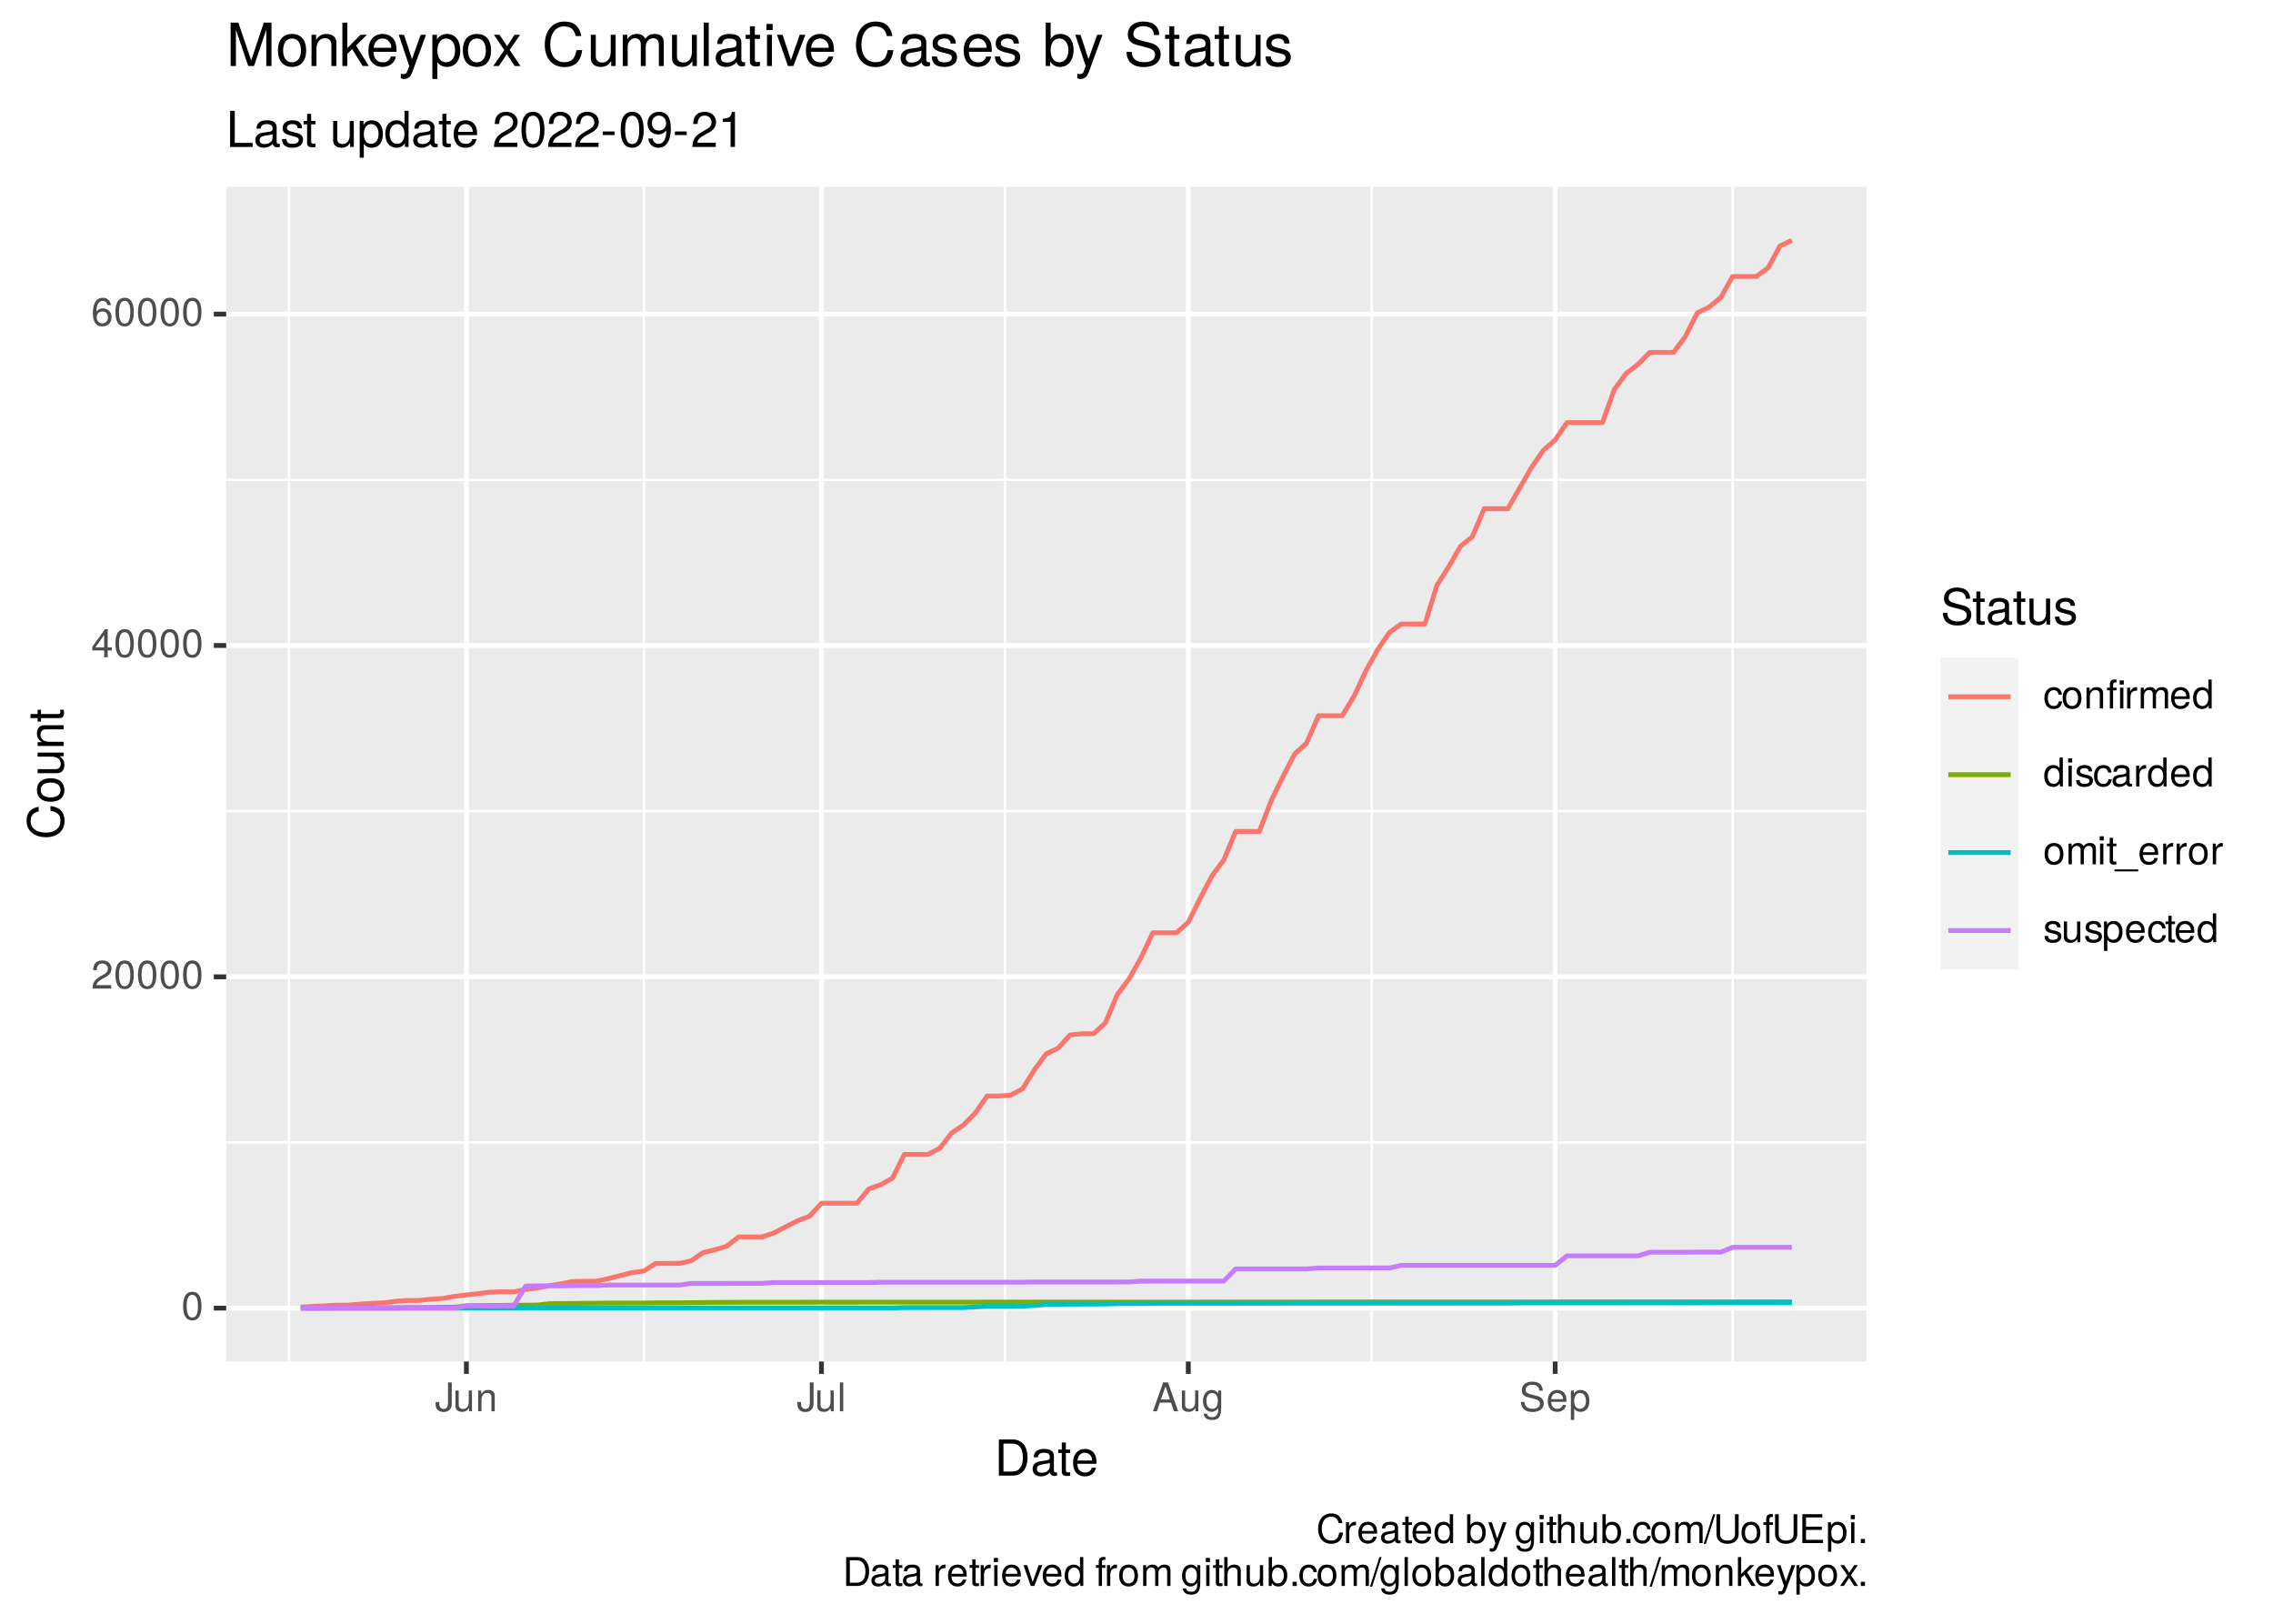 <?xml version="1.0" encoding="UTF-8"?>
<svg xmlns="http://www.w3.org/2000/svg" xmlns:xlink="http://www.w3.org/1999/xlink" width="504pt" height="360pt" viewBox="0 0 504 360" version="1.1">
<defs>
<g>
<symbol overflow="visible" id="glyph0-0">
<path style="stroke:none;" d=""/>
</symbol>
<symbol overflow="visible" id="glyph0-1">
<path style="stroke:none;" d="M 4.453 -3 C 4.453 -5.156 3.781 -6.234 2.422 -6.234 C 1.078 -6.234 0.375 -5.141 0.375 -3.047 C 0.375 -0.953 1.078 0.125 2.422 0.125 C 3.734 0.125 4.453 -0.953 4.453 -3 Z M 3.672 -3.062 C 3.672 -1.297 3.266 -0.516 2.406 -0.516 C 1.578 -0.516 1.172 -1.344 1.172 -3.047 C 1.172 -4.75 1.578 -5.547 2.422 -5.547 C 3.25 -5.547 3.672 -4.734 3.672 -3.062 Z M 3.672 -3.062 "/>
</symbol>
<symbol overflow="visible" id="glyph0-2">
<path style="stroke:none;" d="M 4.5 -4.406 C 4.5 -5.469 3.672 -6.234 2.5 -6.234 C 1.219 -6.234 0.484 -5.594 0.438 -4.078 L 1.219 -4.078 C 1.281 -5.125 1.703 -5.562 2.469 -5.562 C 3.172 -5.562 3.703 -5.062 3.703 -4.391 C 3.703 -3.891 3.406 -3.469 2.859 -3.156 L 2.047 -2.703 C 0.75 -1.969 0.375 -1.375 0.297 0 L 4.453 0 L 4.453 -0.766 L 1.172 -0.766 C 1.25 -1.281 1.531 -1.594 2.297 -2.047 L 3.172 -2.531 C 4.047 -2.984 4.5 -3.641 4.5 -4.406 Z M 4.5 -4.406 "/>
</symbol>
<symbol overflow="visible" id="glyph0-3">
<path style="stroke:none;" d="M 4.578 -1.5 L 4.578 -2.188 L 3.656 -2.188 L 3.656 -6.234 L 3.078 -6.234 L 0.25 -2.312 L 0.25 -1.5 L 2.875 -1.5 L 2.875 0 L 3.656 0 L 3.656 -1.5 Z M 2.875 -2.188 L 0.922 -2.188 L 2.875 -4.922 Z M 2.875 -2.188 "/>
</symbol>
<symbol overflow="visible" id="glyph0-4">
<path style="stroke:none;" d="M 4.516 -1.938 C 4.516 -3.094 3.719 -3.875 2.609 -3.875 C 1.984 -3.875 1.5 -3.641 1.172 -3.188 C 1.172 -4.703 1.672 -5.547 2.562 -5.547 C 3.109 -5.547 3.484 -5.203 3.609 -4.609 L 4.375 -4.609 C 4.234 -5.625 3.562 -6.234 2.609 -6.234 C 1.156 -6.234 0.375 -5.016 0.375 -2.844 C 0.375 -0.891 1.047 0.125 2.469 0.125 C 3.656 0.125 4.516 -0.719 4.516 -1.938 Z M 3.719 -1.875 C 3.719 -1.094 3.188 -0.547 2.484 -0.547 C 1.766 -0.547 1.219 -1.125 1.219 -1.922 C 1.219 -2.688 1.734 -3.188 2.5 -3.188 C 3.25 -3.188 3.719 -2.703 3.719 -1.875 Z M 3.719 -1.875 "/>
</symbol>
<symbol overflow="visible" id="glyph0-5">
<path style="stroke:none;" d="M 3.75 -1.641 L 3.75 -6.406 L 2.922 -6.406 L 2.922 -1.938 C 2.922 -0.891 2.562 -0.531 1.938 -0.531 C 1.328 -0.531 0.984 -0.938 0.984 -1.688 L 0.984 -2.062 L 0.172 -2.062 L 0.172 -1.547 C 0.172 -0.5 0.812 0.156 1.938 0.156 C 3.047 0.156 3.75 -0.531 3.75 -1.641 Z M 3.75 -1.641 "/>
</symbol>
<symbol overflow="visible" id="glyph0-6">
<path style="stroke:none;" d="M 4.234 0 L 4.234 -4.609 L 3.516 -4.609 L 3.516 -2.062 C 3.516 -1.125 3.016 -0.516 2.25 -0.516 C 1.672 -0.516 1.297 -0.859 1.297 -1.422 L 1.297 -4.609 L 0.578 -4.609 L 0.578 -1.125 C 0.578 -0.359 1.141 0.125 2.047 0.125 C 2.719 0.125 3.156 -0.109 3.578 -0.719 L 3.578 0 Z M 4.234 0 "/>
</symbol>
<symbol overflow="visible" id="glyph0-7">
<path style="stroke:none;" d="M 4.281 0 L 4.281 -3.484 C 4.281 -4.25 3.719 -4.734 2.828 -4.734 C 2.141 -4.734 1.703 -4.484 1.297 -3.828 L 1.297 -4.609 L 0.609 -4.609 L 0.609 0 L 1.344 0 L 1.344 -2.547 C 1.344 -3.484 1.859 -4.094 2.609 -4.094 C 3.188 -4.094 3.547 -3.75 3.547 -3.188 L 3.547 0 Z M 4.281 0 "/>
</symbol>
<symbol overflow="visible" id="glyph0-8">
<path style="stroke:none;" d="M 1.328 0 L 1.328 -6.406 L 0.594 -6.406 L 0.594 0 Z M 1.328 0 "/>
</symbol>
<symbol overflow="visible" id="glyph0-9">
<path style="stroke:none;" d="M 5.75 0 L 3.5 -6.406 L 2.438 -6.406 L 0.156 0 L 1.016 0 L 1.703 -1.922 L 4.172 -1.922 L 4.828 0 Z M 3.938 -2.609 L 1.906 -2.609 L 2.953 -5.531 Z M 3.938 -2.609 "/>
</symbol>
<symbol overflow="visible" id="glyph0-10">
<path style="stroke:none;" d="M 4.297 -0.75 L 4.297 -4.609 L 3.625 -4.609 L 3.625 -3.938 C 3.25 -4.484 2.812 -4.734 2.219 -4.734 C 1.047 -4.734 0.25 -3.75 0.25 -2.266 C 0.25 -0.812 1.078 0.125 2.156 0.125 C 2.734 0.125 3.141 -0.109 3.625 -0.688 L 3.625 -0.391 C 3.625 0.828 3.125 1.297 2.266 1.297 C 1.688 1.297 1.234 1.094 1.156 0.531 L 0.406 0.531 C 0.484 1.406 1.156 1.922 2.25 1.922 C 3.688 1.922 4.297 1.281 4.297 -0.75 Z M 3.547 -2.281 C 3.547 -1.172 3.078 -0.547 2.312 -0.547 C 1.5 -0.547 1.016 -1.188 1.016 -2.312 C 1.016 -3.406 1.516 -4.062 2.297 -4.062 C 3.094 -4.062 3.547 -3.391 3.547 -2.281 Z M 3.547 -2.281 "/>
</symbol>
<symbol overflow="visible" id="glyph0-11">
<path style="stroke:none;" d="M 5.469 -1.766 C 5.469 -2.547 4.969 -3.125 4.094 -3.375 L 2.484 -3.797 C 1.719 -4 1.438 -4.25 1.438 -4.75 C 1.438 -5.406 2 -5.891 2.875 -5.891 C 3.891 -5.891 4.469 -5.422 4.469 -4.578 L 5.25 -4.578 C 5.25 -5.844 4.375 -6.578 2.891 -6.578 C 1.484 -6.578 0.609 -5.797 0.609 -4.641 C 0.609 -3.859 1.031 -3.359 1.875 -3.141 L 3.469 -2.719 C 4.281 -2.5 4.641 -2.188 4.641 -1.688 C 4.641 -0.969 4.109 -0.562 3.016 -0.562 C 1.797 -0.562 1.203 -1.172 1.203 -2.078 L 0.422 -2.078 C 0.422 -0.578 1.438 0.156 2.953 0.156 C 4.578 0.156 5.469 -0.609 5.469 -1.766 Z M 5.469 -1.766 "/>
</symbol>
<symbol overflow="visible" id="glyph0-12">
<path style="stroke:none;" d="M 4.516 -2.094 C 4.516 -2.766 4.453 -3.188 4.328 -3.531 C 4.031 -4.281 3.328 -4.734 2.469 -4.734 C 1.172 -4.734 0.359 -3.797 0.359 -2.281 C 0.359 -0.766 1.156 0.125 2.453 0.125 C 3.5 0.125 4.234 -0.469 4.422 -1.406 L 3.672 -1.406 C 3.469 -0.797 3.062 -0.547 2.469 -0.547 C 1.703 -0.547 1.141 -1.031 1.125 -2.094 Z M 3.734 -2.75 C 3.734 -2.75 3.734 -2.703 3.719 -2.688 L 1.141 -2.688 C 1.203 -3.516 1.719 -4.062 2.453 -4.062 C 3.172 -4.062 3.734 -3.469 3.734 -2.75 Z M 3.734 -2.75 "/>
</symbol>
<symbol overflow="visible" id="glyph0-13">
<path style="stroke:none;" d="M 4.594 -2.266 C 4.594 -3.812 3.844 -4.734 2.625 -4.734 C 2 -4.734 1.5 -4.453 1.156 -3.922 L 1.156 -4.609 L 0.484 -4.609 L 0.484 1.922 L 1.219 1.922 L 1.219 -0.547 C 1.594 -0.078 2.031 0.125 2.625 0.125 C 3.812 0.125 4.594 -0.797 4.594 -2.266 Z M 3.828 -2.281 C 3.828 -1.234 3.297 -0.547 2.5 -0.547 C 1.719 -0.547 1.219 -1.188 1.219 -2.266 C 1.219 -3.359 1.719 -4.062 2.5 -4.062 C 3.312 -4.062 3.828 -3.375 3.828 -2.281 Z M 3.828 -2.281 "/>
</symbol>
<symbol overflow="visible" id="glyph0-14">
<path style="stroke:none;" d="M 4.203 -1.578 L 3.453 -1.578 C 3.328 -0.844 2.953 -0.547 2.328 -0.547 C 1.516 -0.547 1.031 -1.172 1.031 -2.266 C 1.031 -3.406 1.516 -4.062 2.312 -4.062 C 2.922 -4.062 3.312 -3.703 3.406 -3.062 L 4.141 -3.062 C 4.062 -4.188 3.359 -4.734 2.328 -4.734 C 1.078 -4.734 0.266 -3.797 0.266 -2.266 C 0.266 -0.781 1.062 0.125 2.312 0.125 C 3.406 0.125 4.109 -0.531 4.203 -1.578 Z M 4.203 -1.578 "/>
</symbol>
<symbol overflow="visible" id="glyph0-15">
<path style="stroke:none;" d="M 4.484 -2.266 C 4.484 -3.859 3.719 -4.734 2.391 -4.734 C 1.094 -4.734 0.312 -3.859 0.312 -2.312 C 0.312 -0.75 1.094 0.125 2.406 0.125 C 3.688 0.125 4.484 -0.75 4.484 -2.266 Z M 3.719 -2.281 C 3.719 -1.203 3.203 -0.547 2.406 -0.547 C 1.578 -0.547 1.078 -1.188 1.078 -2.312 C 1.078 -3.406 1.578 -4.062 2.406 -4.062 C 3.234 -4.062 3.719 -3.422 3.719 -2.281 Z M 3.719 -2.281 "/>
</symbol>
<symbol overflow="visible" id="glyph0-16">
<path style="stroke:none;" d="M 2.266 -4.016 L 2.266 -4.609 L 1.5 -4.609 L 1.5 -5.328 C 1.5 -5.641 1.688 -5.797 2.016 -5.797 C 2.078 -5.797 2.109 -5.797 2.266 -5.781 L 2.266 -6.391 C 2.109 -6.438 2 -6.438 1.859 -6.438 C 1.172 -6.438 0.781 -6.047 0.781 -5.391 L 0.781 -4.609 L 0.156 -4.609 L 0.156 -4.016 L 0.781 -4.016 L 0.781 0 L 1.5 0 L 1.5 -4.016 Z M 3.781 0 L 3.781 -4.609 L 3.047 -4.609 L 3.047 0 Z M 3.875 -5.297 L 3.875 -6.219 L 2.953 -6.219 L 2.953 -5.297 Z M 3.875 -5.297 "/>
</symbol>
<symbol overflow="visible" id="glyph0-17">
<path style="stroke:none;" d="M 2.828 -3.969 L 2.828 -4.719 C 2.703 -4.734 2.641 -4.734 2.547 -4.734 C 2.062 -4.734 1.703 -4.453 1.281 -3.781 L 1.281 -4.609 L 0.609 -4.609 L 0.609 0 L 1.344 0 L 1.344 -2.391 C 1.344 -3.438 1.688 -3.953 2.828 -3.969 Z M 2.828 -3.969 "/>
</symbol>
<symbol overflow="visible" id="glyph0-18">
<path style="stroke:none;" d="M 6.688 0 L 6.688 -3.453 C 6.688 -4.281 6.234 -4.734 5.359 -4.734 C 4.75 -4.734 4.375 -4.562 3.953 -4.031 C 3.672 -4.531 3.312 -4.734 2.703 -4.734 C 2.094 -4.734 1.688 -4.516 1.297 -3.953 L 1.297 -4.609 L 0.625 -4.609 L 0.625 0 L 1.359 0 L 1.359 -2.891 C 1.359 -3.562 1.844 -4.094 2.438 -4.094 C 2.984 -4.094 3.297 -3.766 3.297 -3.172 L 3.297 0 L 4.016 0 L 4.016 -2.891 C 4.016 -3.562 4.516 -4.094 5.109 -4.094 C 5.641 -4.094 5.953 -3.75 5.953 -3.172 L 5.953 0 Z M 6.688 0 "/>
</symbol>
<symbol overflow="visible" id="glyph0-19">
<path style="stroke:none;" d="M 4.359 0 L 4.359 -6.406 L 3.625 -6.406 L 3.625 -4.031 C 3.312 -4.5 2.828 -4.734 2.203 -4.734 C 1.016 -4.734 0.234 -3.812 0.234 -2.344 C 0.234 -0.797 1 0.125 2.234 0.125 C 2.875 0.125 3.312 -0.109 3.703 -0.672 L 3.703 0 Z M 3.625 -2.281 C 3.625 -1.219 3.109 -0.547 2.344 -0.547 C 1.531 -0.547 1 -1.234 1 -2.312 C 1 -3.375 1.531 -4.062 2.328 -4.062 C 3.125 -4.062 3.625 -3.359 3.625 -2.281 Z M 3.625 -2.281 "/>
</symbol>
<symbol overflow="visible" id="glyph0-20">
<path style="stroke:none;" d="M 1.344 0 L 1.344 -4.609 L 0.609 -4.609 L 0.609 0 Z M 1.438 -5.297 L 1.438 -6.219 L 0.531 -6.219 L 0.531 -5.297 Z M 1.438 -5.297 "/>
</symbol>
<symbol overflow="visible" id="glyph0-21">
<path style="stroke:none;" d="M 4.031 -1.297 C 4.031 -1.984 3.656 -2.328 2.734 -2.547 L 2.031 -2.703 C 1.438 -2.844 1.172 -3.047 1.172 -3.375 C 1.172 -3.797 1.562 -4.062 2.156 -4.062 C 2.75 -4.062 3.062 -3.812 3.078 -3.328 L 3.859 -3.328 C 3.844 -4.234 3.25 -4.734 2.188 -4.734 C 1.109 -4.734 0.406 -4.188 0.406 -3.328 C 0.406 -2.609 0.781 -2.266 1.875 -2 L 2.562 -1.844 C 3.062 -1.719 3.266 -1.562 3.266 -1.234 C 3.266 -0.797 2.844 -0.547 2.203 -0.547 C 1.547 -0.547 1.172 -0.703 1.078 -1.406 L 0.297 -1.406 C 0.328 -0.344 0.938 0.125 2.141 0.125 C 3.297 0.125 4.031 -0.406 4.031 -1.297 Z M 4.031 -1.297 "/>
</symbol>
<symbol overflow="visible" id="glyph0-22">
<path style="stroke:none;" d="M 4.703 -0.016 L 4.703 -0.578 C 4.625 -0.547 4.594 -0.547 4.547 -0.547 C 4.297 -0.547 4.156 -0.688 4.156 -0.922 L 4.156 -3.484 C 4.156 -4.297 3.547 -4.734 2.422 -4.734 C 1.297 -4.734 0.609 -4.312 0.578 -3.25 L 1.312 -3.25 C 1.375 -3.812 1.703 -4.062 2.391 -4.062 C 3.047 -4.062 3.422 -3.812 3.422 -3.375 L 3.422 -3.188 C 3.422 -2.875 3.234 -2.75 2.656 -2.672 C 1.625 -2.547 1.453 -2.5 1.172 -2.391 C 0.641 -2.172 0.375 -1.766 0.375 -1.203 C 0.375 -0.359 0.953 0.125 1.875 0.125 C 2.469 0.125 3.047 -0.109 3.453 -0.547 C 3.531 -0.188 3.844 0.062 4.203 0.062 C 4.359 0.062 4.469 0.047 4.703 -0.016 Z M 3.422 -1.594 C 3.422 -0.938 2.75 -0.516 2.047 -0.516 C 1.469 -0.516 1.141 -0.719 1.141 -1.219 C 1.141 -1.703 1.453 -1.906 2.25 -2.016 C 3.016 -2.125 3.172 -2.156 3.422 -2.281 Z M 3.422 -1.594 "/>
</symbol>
<symbol overflow="visible" id="glyph0-23">
<path style="stroke:none;" d="M 2.234 0 L 2.234 -0.609 C 2.141 -0.594 2.016 -0.578 1.875 -0.578 C 1.562 -0.578 1.484 -0.672 1.484 -1 L 1.484 -4.016 L 2.234 -4.016 L 2.234 -4.609 L 1.484 -4.609 L 1.484 -5.875 L 0.75 -5.875 L 0.75 -4.609 L 0.125 -4.609 L 0.125 -4.016 L 0.75 -4.016 L 0.75 -0.672 C 0.75 -0.203 1.062 0.062 1.641 0.062 C 1.812 0.062 1.984 0.047 2.234 0 Z M 2.234 0 "/>
</symbol>
<symbol overflow="visible" id="glyph0-24">
<path style="stroke:none;" d="M 5.078 1.562 L 5.078 1.125 L -0.188 1.125 L -0.188 1.562 Z M 5.078 1.562 "/>
</symbol>
<symbol overflow="visible" id="glyph0-25">
<path style="stroke:none;" d="M 5.953 -2.344 L 5.109 -2.344 C 4.922 -1.125 4.406 -0.562 3.328 -0.562 C 2.047 -0.562 1.234 -1.547 1.234 -3.141 C 1.234 -4.781 2.016 -5.844 3.25 -5.844 C 4.25 -5.844 4.781 -5.406 4.984 -4.422 L 5.828 -4.422 C 5.562 -5.828 4.766 -6.578 3.359 -6.578 C 1.406 -6.578 0.422 -5 0.422 -3.125 C 0.422 -1.266 1.438 0.156 3.312 0.156 C 4.875 0.156 5.766 -0.672 5.953 -2.344 Z M 5.953 -2.344 "/>
</symbol>
<symbol overflow="visible" id="glyph0-26">
<path style="stroke:none;" d=""/>
</symbol>
<symbol overflow="visible" id="glyph0-27">
<path style="stroke:none;" d="M 4.594 -2.359 C 4.594 -3.859 3.844 -4.734 2.625 -4.734 C 2 -4.734 1.547 -4.5 1.203 -3.984 L 1.203 -6.406 L 0.469 -6.406 L 0.469 0 L 1.141 0 L 1.141 -0.656 C 1.484 -0.125 1.953 0.125 2.594 0.125 C 3.812 0.125 4.594 -0.859 4.594 -2.359 Z M 3.828 -2.312 C 3.828 -1.266 3.297 -0.547 2.484 -0.547 C 1.719 -0.547 1.203 -1.266 1.203 -2.312 C 1.203 -3.391 1.719 -4.094 2.484 -4.062 C 3.312 -4.062 3.828 -3.344 3.828 -2.312 Z M 3.828 -2.312 "/>
</symbol>
<symbol overflow="visible" id="glyph0-28">
<path style="stroke:none;" d="M 4.203 -4.609 L 3.406 -4.609 L 2.141 -1.016 L 0.953 -4.609 L 0.172 -4.609 L 1.734 0.016 L 1.453 0.75 C 1.328 1.078 1.172 1.203 0.859 1.203 C 0.75 1.203 0.641 1.172 0.469 1.141 L 0.469 1.797 C 0.625 1.875 0.781 1.922 0.969 1.922 C 1.484 1.922 1.906 1.625 2.156 0.969 Z M 4.203 -4.609 "/>
</symbol>
<symbol overflow="visible" id="glyph0-29">
<path style="stroke:none;" d="M 4.281 0 L 4.281 -3.484 C 4.281 -4.25 3.719 -4.734 2.828 -4.734 C 2.172 -4.734 1.781 -4.547 1.344 -3.969 L 1.344 -6.406 L 0.609 -6.406 L 0.609 0 L 1.344 0 L 1.344 -2.547 C 1.344 -3.484 1.844 -4.094 2.594 -4.094 C 3.109 -4.094 3.547 -3.797 3.547 -3.188 L 3.547 0 Z M 4.281 0 "/>
</symbol>
<symbol overflow="visible" id="glyph0-30">
<path style="stroke:none;" d="M 1.688 0 L 1.688 -0.922 L 0.766 -0.922 L 0.766 0 Z M 1.688 0 "/>
</symbol>
<symbol overflow="visible" id="glyph0-31">
<path style="stroke:none;" d="M 2.5 -6.406 L 2.016 -6.406 L -0.078 0.172 L 0.406 0.172 Z M 2.5 -6.406 "/>
</symbol>
<symbol overflow="visible" id="glyph0-32">
<path style="stroke:none;" d="M 5.672 -1.953 L 5.672 -6.406 L 4.859 -6.406 L 4.859 -1.953 C 4.859 -1.094 4.234 -0.562 3.203 -0.562 C 2.25 -0.562 1.562 -1.016 1.562 -1.953 L 1.562 -6.406 L 0.75 -6.406 L 0.75 -1.953 C 0.75 -0.656 1.688 0.156 3.203 0.156 C 4.703 0.156 5.672 -0.672 5.672 -1.953 Z M 5.672 -1.953 "/>
</symbol>
<symbol overflow="visible" id="glyph0-33">
<path style="stroke:none;" d="M 2.266 -4.016 L 2.266 -4.609 L 1.5 -4.609 L 1.5 -5.328 C 1.5 -5.641 1.688 -5.797 2.016 -5.797 C 2.078 -5.797 2.109 -5.797 2.266 -5.781 L 2.266 -6.391 C 2.109 -6.438 2 -6.438 1.859 -6.438 C 1.172 -6.438 0.781 -6.047 0.781 -5.391 L 0.781 -4.609 L 0.156 -4.609 L 0.156 -4.016 L 0.781 -4.016 L 0.781 0 L 1.5 0 L 1.5 -4.016 Z M 2.266 -4.016 "/>
</symbol>
<symbol overflow="visible" id="glyph0-34">
<path style="stroke:none;" d="M 5.391 0 L 5.391 -0.719 L 1.609 -0.719 L 1.609 -2.922 L 5.109 -2.922 L 5.109 -3.641 L 1.609 -3.641 L 1.609 -5.688 L 5.234 -5.688 L 5.234 -6.406 L 0.797 -6.406 L 0.797 0 Z M 5.391 0 "/>
</symbol>
<symbol overflow="visible" id="glyph0-35">
<path style="stroke:none;" d="M 5.875 -3.203 C 5.875 -5.203 4.875 -6.406 3.25 -6.406 L 0.781 -6.406 L 0.781 0 L 3.25 0 C 4.875 0 5.875 -1.219 5.875 -3.203 Z M 5.047 -3.203 C 5.047 -1.578 4.375 -0.719 3.109 -0.719 L 1.594 -0.719 L 1.594 -5.688 L 3.109 -5.688 C 4.375 -5.688 5.047 -4.844 5.047 -3.203 Z M 5.047 -3.203 "/>
</symbol>
<symbol overflow="visible" id="glyph0-36">
<path style="stroke:none;" d="M 4.281 -4.609 L 3.453 -4.609 L 2.141 -0.875 L 0.922 -4.609 L 0.094 -4.609 L 1.703 0 L 2.5 0 Z M 4.281 -4.609 "/>
</symbol>
<symbol overflow="visible" id="glyph0-37">
<path style="stroke:none;" d="M 4.422 0 L 2.531 -3.016 L 4.141 -4.609 L 3.188 -4.609 L 1.234 -2.656 L 1.234 -6.406 L 0.516 -6.406 L 0.516 0 L 1.234 0 L 1.234 -1.797 L 1.953 -2.5 L 3.516 0 Z M 4.422 0 "/>
</symbol>
<symbol overflow="visible" id="glyph0-38">
<path style="stroke:none;" d="M 4.156 0 L 2.562 -2.391 L 4.109 -4.609 L 3.297 -4.609 L 2.188 -2.938 L 1.078 -4.609 L 0.234 -4.609 L 1.781 -2.344 L 0.156 0 L 0.984 0 L 2.156 -1.766 L 3.312 0 Z M 4.156 0 "/>
</symbol>
<symbol overflow="visible" id="glyph1-0">
<path style="stroke:none;" d=""/>
</symbol>
<symbol overflow="visible" id="glyph1-1">
<path style="stroke:none;" d="M 7.344 -4.016 C 7.344 -6.5 6.109 -8.016 4.062 -8.016 L 0.984 -8.016 L 0.984 0 L 4.062 0 C 6.094 0 7.344 -1.516 7.344 -4.016 Z M 6.312 -4 C 6.312 -1.984 5.484 -0.906 3.891 -0.906 L 2 -0.906 L 2 -7.109 L 3.891 -7.109 C 5.484 -7.109 6.312 -6.047 6.312 -4 Z M 6.312 -4 "/>
</symbol>
<symbol overflow="visible" id="glyph1-2">
<path style="stroke:none;" d="M 5.891 -0.016 L 5.891 -0.719 C 5.781 -0.688 5.734 -0.688 5.688 -0.688 C 5.375 -0.688 5.188 -0.859 5.188 -1.141 L 5.188 -4.359 C 5.188 -5.375 4.438 -5.922 3.031 -5.922 C 1.625 -5.922 0.766 -5.391 0.719 -4.062 L 1.641 -4.062 C 1.719 -4.766 2.141 -5.078 2.984 -5.078 C 3.812 -5.078 4.281 -4.781 4.281 -4.219 L 4.281 -3.984 C 4.281 -3.594 4.047 -3.438 3.328 -3.344 C 2.031 -3.172 1.828 -3.141 1.469 -2.984 C 0.797 -2.719 0.469 -2.203 0.469 -1.5 C 0.469 -0.453 1.188 0.172 2.359 0.172 C 3.094 0.172 3.812 -0.141 4.312 -0.688 C 4.406 -0.234 4.812 0.078 5.266 0.078 C 5.438 0.078 5.594 0.062 5.891 -0.016 Z M 4.281 -1.984 C 4.281 -1.172 3.438 -0.641 2.547 -0.641 C 1.844 -0.641 1.422 -0.891 1.422 -1.516 C 1.422 -2.125 1.828 -2.391 2.812 -2.531 C 3.766 -2.656 3.969 -2.703 4.281 -2.844 Z M 4.281 -1.984 "/>
</symbol>
<symbol overflow="visible" id="glyph1-3">
<path style="stroke:none;" d="M 2.797 0 L 2.797 -0.766 C 2.672 -0.734 2.531 -0.719 2.359 -0.719 C 1.953 -0.719 1.844 -0.844 1.844 -1.25 L 1.844 -5.016 L 2.797 -5.016 L 2.797 -5.766 L 1.844 -5.766 L 1.844 -7.344 L 0.938 -7.344 L 0.938 -5.766 L 0.156 -5.766 L 0.156 -5.016 L 0.938 -5.016 L 0.938 -0.844 C 0.938 -0.25 1.328 0.078 2.047 0.078 C 2.266 0.078 2.484 0.062 2.797 0 Z M 2.797 0 "/>
</symbol>
<symbol overflow="visible" id="glyph1-4">
<path style="stroke:none;" d="M 5.641 -2.625 C 5.641 -3.453 5.578 -3.984 5.406 -4.406 C 5.031 -5.359 4.156 -5.922 3.078 -5.922 C 1.469 -5.922 0.438 -4.734 0.438 -2.844 C 0.438 -0.953 1.438 0.172 3.062 0.172 C 4.375 0.172 5.297 -0.578 5.516 -1.75 L 4.594 -1.75 C 4.344 -0.984 3.828 -0.688 3.094 -0.688 C 2.141 -0.688 1.422 -1.297 1.391 -2.625 Z M 4.656 -3.438 C 4.656 -3.438 4.656 -3.391 4.656 -3.359 L 1.422 -3.359 C 1.5 -4.391 2.141 -5.078 3.062 -5.078 C 3.969 -5.078 4.656 -4.328 4.656 -3.438 Z M 4.656 -3.438 "/>
</symbol>
<symbol overflow="visible" id="glyph1-5">
<path style="stroke:none;" d="M 6.828 -2.203 C 6.828 -3.188 6.219 -3.922 5.125 -4.219 L 3.109 -4.75 C 2.141 -5 1.797 -5.328 1.797 -5.938 C 1.797 -6.75 2.516 -7.359 3.594 -7.359 C 4.859 -7.359 5.594 -6.781 5.594 -5.734 L 6.562 -5.734 C 6.562 -7.297 5.469 -8.219 3.625 -8.219 C 1.859 -8.219 0.766 -7.25 0.766 -5.797 C 0.766 -4.812 1.281 -4.203 2.344 -3.922 L 4.328 -3.406 C 5.344 -3.141 5.812 -2.734 5.812 -2.094 C 5.812 -1.219 5.141 -0.703 3.766 -0.703 C 2.25 -0.703 1.5 -1.469 1.5 -2.609 L 0.531 -2.609 C 0.531 -0.719 1.797 0.203 3.703 0.203 C 5.734 0.203 6.828 -0.766 6.828 -2.203 Z M 6.828 -2.203 "/>
</symbol>
<symbol overflow="visible" id="glyph1-6">
<path style="stroke:none;" d="M 5.297 0 L 5.297 -5.766 L 4.391 -5.766 L 4.391 -2.578 C 4.391 -1.406 3.766 -0.641 2.812 -0.641 C 2.094 -0.641 1.625 -1.078 1.625 -1.766 L 1.625 -5.766 L 0.719 -5.766 L 0.719 -1.406 C 0.719 -0.453 1.438 0.172 2.547 0.172 C 3.406 0.172 3.938 -0.125 4.484 -0.891 L 4.484 0 Z M 5.297 0 "/>
</symbol>
<symbol overflow="visible" id="glyph1-7">
<path style="stroke:none;" d="M 5.047 -1.609 C 5.047 -2.469 4.562 -2.906 3.422 -3.172 L 2.547 -3.391 C 1.797 -3.562 1.469 -3.812 1.469 -4.219 C 1.469 -4.734 1.953 -5.078 2.688 -5.078 C 3.438 -5.078 3.828 -4.766 3.844 -4.156 L 4.812 -4.156 C 4.812 -5.297 4.062 -5.922 2.734 -5.922 C 1.391 -5.922 0.516 -5.234 0.516 -4.172 C 0.516 -3.266 0.984 -2.844 2.344 -2.516 L 3.203 -2.297 C 3.844 -2.141 4.094 -1.953 4.094 -1.547 C 4.094 -1 3.547 -0.688 2.75 -0.688 C 1.922 -0.688 1.469 -0.875 1.344 -1.766 L 0.375 -1.766 C 0.422 -0.422 1.172 0.172 2.672 0.172 C 4.125 0.172 5.047 -0.5 5.047 -1.609 Z M 5.047 -1.609 "/>
</symbol>
<symbol overflow="visible" id="glyph1-8">
<path style="stroke:none;" d="M 5.859 0 L 5.859 -0.906 L 1.906 -0.906 L 1.906 -8.016 L 0.875 -8.016 L 0.875 0 Z M 5.859 0 "/>
</symbol>
<symbol overflow="visible" id="glyph1-9">
<path style="stroke:none;" d=""/>
</symbol>
<symbol overflow="visible" id="glyph1-10">
<path style="stroke:none;" d="M 5.75 -2.828 C 5.75 -4.766 4.812 -5.922 3.281 -5.922 C 2.5 -5.922 1.875 -5.578 1.438 -4.891 L 1.438 -5.766 L 0.609 -5.766 L 0.609 2.391 L 1.516 2.391 L 1.516 -0.688 C 2 -0.094 2.547 0.172 3.281 0.172 C 4.781 0.172 5.75 -0.984 5.75 -2.828 Z M 4.797 -2.844 C 4.797 -1.547 4.125 -0.688 3.125 -0.688 C 2.156 -0.688 1.516 -1.484 1.516 -2.844 C 1.516 -4.188 2.156 -5.078 3.125 -5.078 C 4.141 -5.078 4.797 -4.219 4.797 -2.844 Z M 4.797 -2.844 "/>
</symbol>
<symbol overflow="visible" id="glyph1-11">
<path style="stroke:none;" d="M 5.438 0 L 5.438 -8.016 L 4.531 -8.016 L 4.531 -5.031 C 4.141 -5.625 3.531 -5.922 2.766 -5.922 C 1.266 -5.922 0.281 -4.781 0.281 -2.938 C 0.281 -0.984 1.25 0.172 2.797 0.172 C 3.594 0.172 4.141 -0.125 4.625 -0.844 L 4.625 0 Z M 4.531 -2.859 C 4.531 -1.531 3.891 -0.688 2.922 -0.688 C 1.906 -0.688 1.25 -1.547 1.25 -2.875 C 1.25 -4.219 1.906 -5.078 2.922 -5.078 C 3.906 -5.078 4.531 -4.188 4.531 -2.859 Z M 4.531 -2.859 "/>
</symbol>
<symbol overflow="visible" id="glyph1-12">
<path style="stroke:none;" d="M 5.625 -5.516 C 5.625 -6.828 4.594 -7.797 3.125 -7.797 C 1.531 -7.797 0.609 -6.984 0.547 -5.094 L 1.516 -5.094 C 1.594 -6.406 2.141 -6.953 3.094 -6.953 C 3.969 -6.953 4.625 -6.328 4.625 -5.484 C 4.625 -4.875 4.266 -4.344 3.578 -3.953 L 2.562 -3.375 C 0.938 -2.453 0.469 -1.719 0.375 0 L 5.562 0 L 5.562 -0.953 L 1.469 -0.953 C 1.562 -1.594 1.906 -2 2.875 -2.562 L 3.969 -3.156 C 5.062 -3.734 5.625 -4.547 5.625 -5.516 Z M 5.625 -5.516 "/>
</symbol>
<symbol overflow="visible" id="glyph1-13">
<path style="stroke:none;" d="M 5.578 -3.75 C 5.578 -6.453 4.719 -7.797 3.031 -7.797 C 1.344 -7.797 0.469 -6.438 0.469 -3.812 C 0.469 -1.188 1.359 0.172 3.031 0.172 C 4.672 0.172 5.578 -1.188 5.578 -3.75 Z M 4.594 -3.844 C 4.594 -1.625 4.078 -0.641 3 -0.641 C 1.984 -0.641 1.469 -1.672 1.469 -3.812 C 1.469 -5.938 1.984 -6.938 3.031 -6.938 C 4.062 -6.938 4.594 -5.922 4.594 -3.844 Z M 4.594 -3.844 "/>
</symbol>
<symbol overflow="visible" id="glyph1-14">
<path style="stroke:none;" d="M 3.125 -2.641 L 3.125 -3.438 L 0.5 -3.438 L 0.5 -2.641 Z M 3.125 -2.641 "/>
</symbol>
<symbol overflow="visible" id="glyph1-15">
<path style="stroke:none;" d="M 5.594 -4.078 C 5.594 -6.516 4.75 -7.797 2.969 -7.797 C 1.484 -7.797 0.422 -6.75 0.422 -5.219 C 0.422 -3.766 1.406 -2.781 2.812 -2.781 C 3.547 -2.781 4.094 -3.047 4.594 -3.656 C 4.594 -1.75 3.969 -0.688 2.859 -0.688 C 2.172 -0.688 1.703 -1.125 1.547 -1.875 L 0.578 -1.875 C 0.766 -0.594 1.609 0.172 2.797 0.172 C 4.625 0.172 5.594 -1.391 5.594 -4.078 Z M 4.547 -5.234 C 4.547 -4.281 3.875 -3.641 2.922 -3.641 C 1.984 -3.641 1.406 -4.25 1.406 -5.297 C 1.406 -6.281 2.062 -6.953 2.953 -6.953 C 3.859 -6.953 4.547 -6.25 4.547 -5.234 Z M 4.547 -5.234 "/>
</symbol>
<symbol overflow="visible" id="glyph1-16">
<path style="stroke:none;" d="M 3.812 0 L 3.812 -7.797 L 3.172 -7.797 C 2.844 -6.594 2.625 -6.438 1.125 -6.25 L 1.125 -5.562 L 2.844 -5.562 L 2.844 0 Z M 3.812 0 "/>
</symbol>
<symbol overflow="visible" id="glyph2-0">
<path style="stroke:none;" d=""/>
</symbol>
<symbol overflow="visible" id="glyph2-1">
<path style="stroke:none;" d="M -2.922 -7.453 L -2.922 -6.391 C -1.406 -6.156 -0.703 -5.516 -0.703 -4.156 C -0.703 -2.562 -1.922 -1.547 -3.922 -1.547 C -5.984 -1.547 -7.312 -2.516 -7.312 -4.062 C -7.312 -5.328 -6.75 -5.984 -5.531 -6.234 L -5.531 -7.281 C -7.297 -6.969 -8.219 -5.953 -8.219 -4.188 C -8.219 -1.766 -6.266 -0.531 -3.922 -0.531 C -1.578 -0.531 0.203 -1.797 0.203 -4.141 C 0.203 -6.109 -0.844 -7.203 -2.922 -7.453 Z M -2.922 -7.453 "/>
</symbol>
<symbol overflow="visible" id="glyph2-2">
<path style="stroke:none;" d="M -2.844 -5.609 C -4.828 -5.609 -5.922 -4.656 -5.922 -2.984 C -5.922 -1.375 -4.812 -0.391 -2.875 -0.391 C -0.953 -0.391 0.172 -1.359 0.172 -3 C 0.172 -4.625 -0.953 -5.609 -2.844 -5.609 Z M -2.844 -4.656 C -1.5 -4.656 -0.688 -4.016 -0.688 -3 C -0.688 -1.984 -1.484 -1.359 -2.875 -1.359 C -4.266 -1.359 -5.078 -1.984 -5.078 -3 C -5.078 -4.031 -4.281 -4.656 -2.844 -4.656 Z M -2.844 -4.656 "/>
</symbol>
<symbol overflow="visible" id="glyph2-3">
<path style="stroke:none;" d="M 0 -5.297 L -5.766 -5.297 L -5.766 -4.391 L -2.578 -4.391 C -1.406 -4.391 -0.641 -3.766 -0.641 -2.812 C -0.641 -2.094 -1.078 -1.625 -1.766 -1.625 L -5.766 -1.625 L -5.766 -0.719 L -1.406 -0.719 C -0.453 -0.719 0.172 -1.438 0.172 -2.547 C 0.172 -3.406 -0.125 -3.938 -0.891 -4.484 L 0 -4.484 Z M 0 -5.297 "/>
</symbol>
<symbol overflow="visible" id="glyph2-4">
<path style="stroke:none;" d="M 0 -5.359 L -4.359 -5.359 C -5.312 -5.359 -5.922 -4.641 -5.922 -3.531 C -5.922 -2.672 -5.594 -2.125 -4.797 -1.609 L -5.766 -1.609 L -5.766 -0.766 L 0 -0.766 L 0 -1.688 L -3.172 -1.688 C -4.359 -1.688 -5.125 -2.328 -5.125 -3.25 C -5.125 -3.984 -4.688 -4.438 -4 -4.438 L 0 -4.438 Z M 0 -5.359 "/>
</symbol>
<symbol overflow="visible" id="glyph2-5">
<path style="stroke:none;" d="M 0 -2.797 L -0.766 -2.797 C -0.734 -2.672 -0.719 -2.531 -0.719 -2.359 C -0.719 -1.953 -0.844 -1.844 -1.25 -1.844 L -5.016 -1.844 L -5.016 -2.797 L -5.766 -2.797 L -5.766 -1.844 L -7.344 -1.844 L -7.344 -0.938 L -5.766 -0.938 L -5.766 -0.156 L -5.016 -0.156 L -5.016 -0.938 L -0.844 -0.938 C -0.25 -0.938 0.078 -1.328 0.078 -2.047 C 0.078 -2.266 0.062 -2.484 0 -2.797 Z M 0 -2.797 "/>
</symbol>
<symbol overflow="visible" id="glyph3-0">
<path style="stroke:none;" d=""/>
</symbol>
<symbol overflow="visible" id="glyph3-1">
<path style="stroke:none;" d="M 10.047 0 L 10.047 -9.625 L 8.344 -9.625 L 5.547 -1.234 L 2.688 -9.625 L 0.984 -9.625 L 0.984 0 L 2.156 0 L 2.156 -8.062 L 4.891 0 L 6.172 0 L 8.891 -8.062 L 8.891 0 Z M 10.047 0 "/>
</symbol>
<symbol overflow="visible" id="glyph3-2">
<path style="stroke:none;" d="M 6.734 -3.406 C 6.734 -5.797 5.578 -7.109 3.594 -7.109 C 1.656 -7.109 0.469 -5.781 0.469 -3.453 C 0.469 -1.141 1.641 0.203 3.609 0.203 C 5.547 0.203 6.734 -1.141 6.734 -3.406 Z M 5.578 -3.422 C 5.578 -1.797 4.812 -0.812 3.609 -0.812 C 2.375 -0.812 1.625 -1.781 1.625 -3.453 C 1.625 -5.125 2.375 -6.094 3.609 -6.094 C 4.844 -6.094 5.578 -5.141 5.578 -3.422 Z M 5.578 -3.422 "/>
</symbol>
<symbol overflow="visible" id="glyph3-3">
<path style="stroke:none;" d="M 6.438 0 L 6.438 -5.234 C 6.438 -6.375 5.578 -7.109 4.234 -7.109 C 3.203 -7.109 2.547 -6.719 1.938 -5.75 L 1.938 -6.922 L 0.922 -6.922 L 0.922 0 L 2.016 0 L 2.016 -3.812 C 2.016 -5.234 2.781 -6.156 3.906 -6.156 C 4.781 -6.156 5.328 -5.625 5.328 -4.797 L 5.328 0 Z M 6.438 0 "/>
</symbol>
<symbol overflow="visible" id="glyph3-4">
<path style="stroke:none;" d="M 6.625 0 L 3.797 -4.531 L 6.203 -6.922 L 4.797 -6.922 L 1.859 -3.984 L 1.859 -9.625 L 0.766 -9.625 L 0.766 0 L 1.859 0 L 1.859 -2.688 L 2.938 -3.75 L 5.266 0 Z M 6.625 0 "/>
</symbol>
<symbol overflow="visible" id="glyph3-5">
<path style="stroke:none;" d="M 6.766 -3.141 C 6.766 -4.141 6.688 -4.781 6.5 -5.297 C 6.047 -6.438 4.984 -7.109 3.703 -7.109 C 1.766 -7.109 0.531 -5.688 0.531 -3.422 C 0.531 -1.156 1.734 0.203 3.672 0.203 C 5.25 0.203 6.344 -0.703 6.625 -2.094 L 5.516 -2.094 C 5.219 -1.188 4.594 -0.812 3.703 -0.812 C 2.562 -0.812 1.703 -1.562 1.672 -3.141 Z M 5.594 -4.125 C 5.594 -4.125 5.594 -4.062 5.578 -4.047 L 1.703 -4.047 C 1.797 -5.266 2.578 -6.094 3.688 -6.094 C 4.766 -6.094 5.594 -5.203 5.594 -4.125 Z M 5.594 -4.125 "/>
</symbol>
<symbol overflow="visible" id="glyph3-6">
<path style="stroke:none;" d="M 6.312 -6.922 L 5.125 -6.922 L 3.203 -1.531 L 1.438 -6.922 L 0.266 -6.922 L 2.594 0.031 L 2.172 1.125 C 2 1.609 1.766 1.797 1.297 1.797 C 1.141 1.797 0.953 1.766 0.719 1.719 L 0.719 2.703 C 0.938 2.828 1.156 2.875 1.453 2.875 C 2.234 2.875 2.859 2.438 3.234 1.453 Z M 6.312 -6.922 "/>
</symbol>
<symbol overflow="visible" id="glyph3-7">
<path style="stroke:none;" d="M 6.906 -3.391 C 6.906 -5.719 5.766 -7.109 3.938 -7.109 C 3 -7.109 2.25 -6.688 1.734 -5.875 L 1.734 -6.922 L 0.719 -6.922 L 0.719 2.875 L 1.828 2.875 L 1.828 -0.828 C 2.406 -0.125 3.047 0.203 3.953 0.203 C 5.734 0.203 6.906 -1.188 6.906 -3.391 Z M 5.75 -3.422 C 5.75 -1.844 4.953 -0.828 3.75 -0.828 C 2.594 -0.828 1.828 -1.781 1.828 -3.406 C 1.828 -5.031 2.594 -6.094 3.75 -6.094 C 4.969 -6.094 5.75 -5.062 5.75 -3.422 Z M 5.75 -3.422 "/>
</symbol>
<symbol overflow="visible" id="glyph3-8">
<path style="stroke:none;" d="M 6.25 0 L 3.859 -3.578 L 6.172 -6.922 L 4.938 -6.922 L 3.281 -4.406 L 1.609 -6.922 L 0.359 -6.922 L 2.672 -3.531 L 0.219 0 L 1.484 0 L 3.234 -2.656 L 4.969 0 Z M 6.25 0 "/>
</symbol>
<symbol overflow="visible" id="glyph3-9">
<path style="stroke:none;" d=""/>
</symbol>
<symbol overflow="visible" id="glyph3-10">
<path style="stroke:none;" d="M 8.938 -3.516 L 7.672 -3.516 C 7.375 -1.688 6.609 -0.844 4.984 -0.844 C 3.078 -0.844 1.859 -2.312 1.859 -4.719 C 1.859 -7.188 3.031 -8.781 4.891 -8.781 C 6.391 -8.781 7.188 -8.109 7.484 -6.641 L 8.734 -6.641 C 8.359 -8.75 7.141 -9.859 5.031 -9.859 C 2.109 -9.859 0.641 -7.516 0.641 -4.703 C 0.641 -1.891 2.156 0.234 4.984 0.234 C 7.328 0.234 8.641 -1 8.938 -3.516 Z M 8.938 -3.516 "/>
</symbol>
<symbol overflow="visible" id="glyph3-11">
<path style="stroke:none;" d="M 6.359 0 L 6.359 -6.922 L 5.266 -6.922 L 5.266 -3.109 C 5.266 -1.688 4.531 -0.766 3.375 -0.766 C 2.516 -0.766 1.953 -1.297 1.953 -2.125 L 1.953 -6.922 L 0.859 -6.922 L 0.859 -1.688 C 0.859 -0.547 1.719 0.203 3.062 0.203 C 4.078 0.203 4.734 -0.156 5.375 -1.062 L 5.375 0 Z M 6.359 0 "/>
</symbol>
<symbol overflow="visible" id="glyph3-12">
<path style="stroke:none;" d="M 10.031 0 L 10.031 -5.188 C 10.031 -6.438 9.344 -7.109 8.047 -7.109 C 7.125 -7.109 6.578 -6.844 5.922 -6.062 C 5.516 -6.797 4.969 -7.109 4.062 -7.109 C 3.141 -7.109 2.531 -6.766 1.938 -5.938 L 1.938 -6.922 L 0.938 -6.922 L 0.938 0 L 2.031 0 L 2.031 -4.344 C 2.031 -5.344 2.766 -6.156 3.656 -6.156 C 4.469 -6.156 4.938 -5.656 4.938 -4.766 L 4.938 0 L 6.031 0 L 6.031 -4.344 C 6.031 -5.344 6.766 -6.156 7.672 -6.156 C 8.469 -6.156 8.938 -5.641 8.938 -4.766 L 8.938 0 Z M 10.031 0 "/>
</symbol>
<symbol overflow="visible" id="glyph3-13">
<path style="stroke:none;" d="M 2 0 L 2 -9.625 L 0.891 -9.625 L 0.891 0 Z M 2 0 "/>
</symbol>
<symbol overflow="visible" id="glyph3-14">
<path style="stroke:none;" d="M 7.062 -0.031 L 7.062 -0.859 C 6.938 -0.828 6.891 -0.828 6.828 -0.828 C 6.438 -0.828 6.234 -1.031 6.234 -1.375 L 6.234 -5.234 C 6.234 -6.453 5.328 -7.109 3.625 -7.109 C 1.953 -7.109 0.922 -6.469 0.859 -4.875 L 1.969 -4.875 C 2.062 -5.719 2.562 -6.094 3.594 -6.094 C 4.578 -6.094 5.141 -5.734 5.141 -5.062 L 5.141 -4.781 C 5.141 -4.312 4.859 -4.125 3.984 -4.016 C 2.422 -3.812 2.188 -3.766 1.766 -3.594 C 0.969 -3.266 0.547 -2.641 0.547 -1.797 C 0.547 -0.547 1.422 0.203 2.828 0.203 C 3.703 0.203 4.562 -0.172 5.172 -0.812 C 5.297 -0.297 5.766 0.094 6.312 0.094 C 6.531 0.094 6.703 0.062 7.062 -0.031 Z M 5.141 -2.391 C 5.141 -1.406 4.125 -0.766 3.062 -0.766 C 2.203 -0.766 1.703 -1.062 1.703 -1.828 C 1.703 -2.547 2.188 -2.859 3.359 -3.031 C 4.531 -3.188 4.766 -3.25 5.141 -3.422 Z M 5.141 -2.391 "/>
</symbol>
<symbol overflow="visible" id="glyph3-15">
<path style="stroke:none;" d="M 3.359 0 L 3.359 -0.922 C 3.203 -0.891 3.031 -0.875 2.828 -0.875 C 2.344 -0.875 2.219 -1 2.219 -1.484 L 2.219 -6.016 L 3.359 -6.016 L 3.359 -6.922 L 2.219 -6.922 L 2.219 -8.812 L 1.125 -8.812 L 1.125 -6.922 L 0.188 -6.922 L 0.188 -6.016 L 1.125 -6.016 L 1.125 -1 C 1.125 -0.297 1.594 0.094 2.453 0.094 C 2.719 0.094 2.984 0.062 3.359 0 Z M 3.359 0 "/>
</symbol>
<symbol overflow="visible" id="glyph3-16">
<path style="stroke:none;" d="M 2.016 0 L 2.016 -6.922 L 0.922 -6.922 L 0.922 0 Z M 2.172 -7.969 L 2.172 -9.328 L 0.797 -9.328 L 0.797 -7.969 Z M 2.172 -7.969 "/>
</symbol>
<symbol overflow="visible" id="glyph3-17">
<path style="stroke:none;" d="M 6.422 -6.922 L 5.172 -6.922 L 3.219 -1.312 L 1.375 -6.922 L 0.125 -6.922 L 2.562 0 L 3.766 0 Z M 6.422 -6.922 "/>
</symbol>
<symbol overflow="visible" id="glyph3-18">
<path style="stroke:none;" d="M 6.062 -1.938 C 6.062 -2.969 5.484 -3.484 4.109 -3.812 L 3.047 -4.062 C 2.156 -4.281 1.766 -4.562 1.766 -5.062 C 1.766 -5.688 2.344 -6.094 3.234 -6.094 C 4.125 -6.094 4.594 -5.719 4.625 -4.984 L 5.781 -4.984 C 5.766 -6.344 4.875 -7.109 3.281 -7.109 C 1.656 -7.109 0.625 -6.281 0.625 -5 C 0.625 -3.922 1.172 -3.406 2.812 -3.016 L 3.844 -2.766 C 4.609 -2.578 4.906 -2.344 4.906 -1.844 C 4.906 -1.203 4.266 -0.812 3.297 -0.812 C 2.312 -0.812 1.75 -1.062 1.609 -2.109 L 0.453 -2.109 C 0.5 -0.516 1.406 0.203 3.203 0.203 C 4.953 0.203 6.062 -0.609 6.062 -1.938 Z M 6.062 -1.938 "/>
</symbol>
<symbol overflow="visible" id="glyph3-19">
<path style="stroke:none;" d="M 6.906 -3.531 C 6.906 -5.781 5.766 -7.109 3.953 -7.109 C 3 -7.109 2.328 -6.766 1.812 -5.984 L 1.812 -9.625 L 0.719 -9.625 L 0.719 0 L 1.703 0 L 1.703 -0.984 C 2.234 -0.188 2.938 0.203 3.891 0.203 C 5.719 0.203 6.906 -1.297 6.906 -3.531 Z M 5.75 -3.469 C 5.75 -1.906 4.938 -0.828 3.734 -0.828 C 2.578 -0.828 1.812 -1.891 1.812 -3.453 C 1.812 -5.078 2.578 -6.141 3.734 -6.094 C 4.969 -6.094 5.75 -5.016 5.75 -3.469 Z M 5.75 -3.469 "/>
</symbol>
<symbol overflow="visible" id="glyph3-20">
<path style="stroke:none;" d="M 8.203 -2.641 C 8.203 -3.828 7.453 -4.703 6.156 -5.062 L 3.734 -5.703 C 2.578 -6 2.156 -6.391 2.156 -7.125 C 2.156 -8.109 3.016 -8.828 4.297 -8.828 C 5.828 -8.828 6.703 -8.141 6.703 -6.875 L 7.875 -6.875 C 7.875 -8.766 6.562 -9.859 4.344 -9.859 C 2.234 -9.859 0.922 -8.703 0.922 -6.953 C 0.922 -5.781 1.547 -5.047 2.812 -4.719 L 5.203 -4.078 C 6.422 -3.766 6.969 -3.281 6.969 -2.516 C 6.969 -1.469 6.172 -0.844 4.516 -0.844 C 2.688 -0.844 1.797 -1.75 1.797 -3.125 L 0.641 -3.125 C 0.641 -0.859 2.172 0.234 4.438 0.234 C 6.875 0.234 8.203 -0.922 8.203 -2.641 Z M 8.203 -2.641 "/>
</symbol>
</g>
<clipPath id="clip1">
  <path d="M 50.152 41.438 L 413.844 41.438 L 413.844 301.863 L 50.152 301.863 Z M 50.152 41.438 "/>
</clipPath>
<clipPath id="clip2">
  <path d="M 50.152 253 L 413.844 253 L 413.844 254 L 50.152 254 Z M 50.152 253 "/>
</clipPath>
<clipPath id="clip3">
  <path d="M 50.152 179 L 413.844 179 L 413.844 181 L 50.152 181 Z M 50.152 179 "/>
</clipPath>
<clipPath id="clip4">
  <path d="M 50.152 106 L 413.844 106 L 413.844 107 L 50.152 107 Z M 50.152 106 "/>
</clipPath>
<clipPath id="clip5">
  <path d="M 63 41.438 L 65 41.438 L 65 301.863 L 63 301.863 Z M 63 41.438 "/>
</clipPath>
<clipPath id="clip6">
  <path d="M 142 41.438 L 144 41.438 L 144 301.863 L 142 301.863 Z M 142 41.438 "/>
</clipPath>
<clipPath id="clip7">
  <path d="M 222 41.438 L 224 41.438 L 224 301.863 L 222 301.863 Z M 222 41.438 "/>
</clipPath>
<clipPath id="clip8">
  <path d="M 303 41.438 L 305 41.438 L 305 301.863 L 303 301.863 Z M 303 41.438 "/>
</clipPath>
<clipPath id="clip9">
  <path d="M 383 41.438 L 385 41.438 L 385 301.863 L 383 301.863 Z M 383 41.438 "/>
</clipPath>
<clipPath id="clip10">
  <path d="M 50.152 289 L 413.844 289 L 413.844 291 L 50.152 291 Z M 50.152 289 "/>
</clipPath>
<clipPath id="clip11">
  <path d="M 50.152 216 L 413.844 216 L 413.844 218 L 50.152 218 Z M 50.152 216 "/>
</clipPath>
<clipPath id="clip12">
  <path d="M 50.152 142 L 413.844 142 L 413.844 144 L 50.152 144 Z M 50.152 142 "/>
</clipPath>
<clipPath id="clip13">
  <path d="M 50.152 69 L 413.844 69 L 413.844 71 L 50.152 71 Z M 50.152 69 "/>
</clipPath>
<clipPath id="clip14">
  <path d="M 102 41.438 L 104 41.438 L 104 301.863 L 102 301.863 Z M 102 41.438 "/>
</clipPath>
<clipPath id="clip15">
  <path d="M 181 41.438 L 183 41.438 L 183 301.863 L 181 301.863 Z M 181 41.438 "/>
</clipPath>
<clipPath id="clip16">
  <path d="M 262 41.438 L 265 41.438 L 265 301.863 L 262 301.863 Z M 262 41.438 "/>
</clipPath>
<clipPath id="clip17">
  <path d="M 344 41.438 L 346 41.438 L 346 301.863 L 344 301.863 Z M 344 41.438 "/>
</clipPath>
</defs>
<g id="surface31">
<rect x="0" y="0" width="504" height="360" style="fill:rgb(100%,100%,100%);fill-opacity:1;stroke:none;"/>
<rect x="0" y="0" width="504" height="360" style="fill:rgb(100%,100%,100%);fill-opacity:1;stroke:none;"/>
<path style="fill:none;stroke-width:1.067;stroke-linecap:round;stroke-linejoin:round;stroke:rgb(100%,100%,100%);stroke-opacity:1;stroke-miterlimit:10;" d="M 0 360 L 504 360 L 504 0 L 0 0 Z M 0 360 "/>
<g clip-path="url(#clip1)" clip-rule="nonzero">
<path style=" stroke:none;fill-rule:nonzero;fill:rgb(92.157%,92.157%,92.157%);fill-opacity:1;" d="M 50.152 301.867 L 413.844 301.867 L 413.844 41.441 L 50.152 41.441 Z M 50.152 301.867 "/>
</g>
<g clip-path="url(#clip2)" clip-rule="nonzero">
<path style="fill:none;stroke-width:0.533;stroke-linecap:butt;stroke-linejoin:round;stroke:rgb(100%,100%,100%);stroke-opacity:1;stroke-miterlimit:10;" d="M 50.152 253.297 L 413.844 253.297 "/>
</g>
<g clip-path="url(#clip3)" clip-rule="nonzero">
<path style="fill:none;stroke-width:0.533;stroke-linecap:butt;stroke-linejoin:round;stroke:rgb(100%,100%,100%);stroke-opacity:1;stroke-miterlimit:10;" d="M 50.152 179.84 L 413.844 179.84 "/>
</g>
<g clip-path="url(#clip4)" clip-rule="nonzero">
<path style="fill:none;stroke-width:0.533;stroke-linecap:butt;stroke-linejoin:round;stroke:rgb(100%,100%,100%);stroke-opacity:1;stroke-miterlimit:10;" d="M 50.152 106.379 L 413.844 106.379 "/>
</g>
<g clip-path="url(#clip5)" clip-rule="nonzero">
<path style="fill:none;stroke-width:0.533;stroke-linecap:butt;stroke-linejoin:round;stroke:rgb(100%,100%,100%);stroke-opacity:1;stroke-miterlimit:10;" d="M 64.059 301.867 L 64.059 41.438 "/>
</g>
<g clip-path="url(#clip6)" clip-rule="nonzero">
<path style="fill:none;stroke-width:0.533;stroke-linecap:butt;stroke-linejoin:round;stroke:rgb(100%,100%,100%);stroke-opacity:1;stroke-miterlimit:10;" d="M 142.781 301.867 L 142.781 41.438 "/>
</g>
<g clip-path="url(#clip7)" clip-rule="nonzero">
<path style="fill:none;stroke-width:0.533;stroke-linecap:butt;stroke-linejoin:round;stroke:rgb(100%,100%,100%);stroke-opacity:1;stroke-miterlimit:10;" d="M 222.812 301.867 L 222.812 41.438 "/>
</g>
<g clip-path="url(#clip8)" clip-rule="nonzero">
<path style="fill:none;stroke-width:0.533;stroke-linecap:butt;stroke-linejoin:round;stroke:rgb(100%,100%,100%);stroke-opacity:1;stroke-miterlimit:10;" d="M 304.16 301.867 L 304.16 41.438 "/>
</g>
<g clip-path="url(#clip9)" clip-rule="nonzero">
<path style="fill:none;stroke-width:0.533;stroke-linecap:butt;stroke-linejoin:round;stroke:rgb(100%,100%,100%);stroke-opacity:1;stroke-miterlimit:10;" d="M 384.191 301.867 L 384.191 41.438 "/>
</g>
<g clip-path="url(#clip10)" clip-rule="nonzero">
<path style="fill:none;stroke-width:1.067;stroke-linecap:butt;stroke-linejoin:round;stroke:rgb(100%,100%,100%);stroke-opacity:1;stroke-miterlimit:10;" d="M 50.152 290.027 L 413.844 290.027 "/>
</g>
<g clip-path="url(#clip11)" clip-rule="nonzero">
<path style="fill:none;stroke-width:1.067;stroke-linecap:butt;stroke-linejoin:round;stroke:rgb(100%,100%,100%);stroke-opacity:1;stroke-miterlimit:10;" d="M 50.152 216.57 L 413.844 216.57 "/>
</g>
<g clip-path="url(#clip12)" clip-rule="nonzero">
<path style="fill:none;stroke-width:1.067;stroke-linecap:butt;stroke-linejoin:round;stroke:rgb(100%,100%,100%);stroke-opacity:1;stroke-miterlimit:10;" d="M 50.152 143.109 L 413.844 143.109 "/>
</g>
<g clip-path="url(#clip13)" clip-rule="nonzero">
<path style="fill:none;stroke-width:1.067;stroke-linecap:butt;stroke-linejoin:round;stroke:rgb(100%,100%,100%);stroke-opacity:1;stroke-miterlimit:10;" d="M 50.152 69.648 L 413.844 69.648 "/>
</g>
<g clip-path="url(#clip14)" clip-rule="nonzero">
<path style="fill:none;stroke-width:1.067;stroke-linecap:butt;stroke-linejoin:round;stroke:rgb(100%,100%,100%);stroke-opacity:1;stroke-miterlimit:10;" d="M 103.418 301.867 L 103.418 41.438 "/>
</g>
<g clip-path="url(#clip15)" clip-rule="nonzero">
<path style="fill:none;stroke-width:1.067;stroke-linecap:butt;stroke-linejoin:round;stroke:rgb(100%,100%,100%);stroke-opacity:1;stroke-miterlimit:10;" d="M 182.141 301.867 L 182.141 41.438 "/>
</g>
<g clip-path="url(#clip16)" clip-rule="nonzero">
<path style="fill:none;stroke-width:1.067;stroke-linecap:butt;stroke-linejoin:round;stroke:rgb(100%,100%,100%);stroke-opacity:1;stroke-miterlimit:10;" d="M 263.484 301.867 L 263.484 41.438 "/>
</g>
<g clip-path="url(#clip17)" clip-rule="nonzero">
<path style="fill:none;stroke-width:1.067;stroke-linecap:butt;stroke-linejoin:round;stroke:rgb(100%,100%,100%);stroke-opacity:1;stroke-miterlimit:10;" d="M 344.832 301.867 L 344.832 41.438 "/>
</g>
<path style="fill:none;stroke-width:1.067;stroke-linecap:butt;stroke-linejoin:round;stroke:rgb(97.255%,46.275%,42.745%);stroke-opacity:1;stroke-miterlimit:10;" d="M 66.684 289.797 L 69.305 289.648 L 71.93 289.523 L 74.555 289.379 L 77.18 289.355 L 79.801 289.133 L 82.426 288.965 L 85.051 288.844 L 87.676 288.512 L 90.297 288.34 L 92.922 288.324 L 95.547 288.043 L 98.172 287.883 L 100.793 287.41 L 103.418 287.113 L 106.043 286.809 L 108.668 286.48 L 111.289 286.41 L 113.914 286.41 L 116.539 285.895 L 119.164 285.551 L 121.785 285.047 L 124.41 284.629 L 127.035 284.102 L 129.66 284.074 L 132.285 284.059 L 134.906 283.48 L 137.531 282.816 L 140.156 282.145 L 142.781 281.785 L 145.402 280.109 L 148.027 280.105 L 150.652 280.105 L 153.277 279.52 L 155.898 277.723 L 158.523 277.078 L 161.148 276.305 L 163.773 274.234 L 169.02 274.234 L 171.645 273.348 L 174.27 271.945 L 176.891 270.641 L 179.516 269.637 L 182.141 266.766 L 190.012 266.766 L 192.637 263.605 L 195.262 262.66 L 197.883 261.234 L 200.508 255.949 L 205.758 255.949 L 208.379 254.578 L 211.004 251.203 L 213.629 249.43 L 216.254 246.766 L 218.875 243 L 221.5 243 L 224.125 242.797 L 226.75 241.379 L 229.371 237.18 L 231.996 233.645 L 234.621 232.383 L 237.246 229.473 L 239.867 229.188 L 242.492 229.188 L 245.117 226.77 L 247.742 220.508 L 250.367 217.016 L 252.988 212.344 L 255.613 206.809 L 260.863 206.809 L 263.484 204.465 L 266.109 199.207 L 268.734 194.188 L 271.359 190.66 L 273.98 184.344 L 279.23 184.344 L 281.855 177.539 L 284.477 172.172 L 287.102 167.121 L 289.727 164.727 L 292.352 158.684 L 297.598 158.684 L 300.223 154.383 L 302.848 148.777 L 305.469 144.047 L 308.094 140.219 L 310.719 138.344 L 315.965 138.344 L 318.59 129.816 L 321.215 125.672 L 323.84 121.133 L 326.461 119.004 L 329.086 112.789 L 334.336 112.789 L 336.957 108.211 L 339.582 103.648 L 342.207 99.844 L 344.832 97.527 L 347.453 93.703 L 355.328 93.703 L 357.949 86.34 L 360.574 82.793 L 363.199 80.789 L 365.824 78.133 L 371.07 78.133 L 373.695 74.633 L 376.32 69.387 L 378.945 68.117 L 381.566 65.93 L 384.191 61.293 L 389.441 61.293 L 392.062 59.383 L 394.688 54.531 L 397.312 53.277 "/>
<path style="fill:none;stroke-width:1.067;stroke-linecap:butt;stroke-linejoin:round;stroke:rgb(48.627%,68.235%,0%);stroke-opacity:1;stroke-miterlimit:10;" d="M 66.684 290.027 L 69.305 290.027 L 74.555 290.004 L 77.18 290 L 79.801 289.977 L 85.051 289.938 L 87.676 289.926 L 90.297 289.895 L 95.547 289.887 L 98.172 289.836 L 100.793 289.816 L 103.418 289.512 L 108.668 289.426 L 111.289 289.426 L 113.914 289.379 L 116.539 289.371 L 119.164 289.344 L 121.785 289.043 L 124.41 289 L 127.035 288.988 L 129.66 288.941 L 132.285 288.938 L 134.906 288.906 L 137.531 288.906 L 140.156 288.898 L 142.781 288.895 L 145.402 288.852 L 150.652 288.852 L 153.277 288.816 L 155.898 288.785 L 158.523 288.754 L 161.148 288.746 L 163.773 288.727 L 171.645 288.727 L 174.27 288.723 L 176.891 288.723 L 179.516 288.703 L 190.012 288.703 L 195.262 288.695 L 216.254 288.695 L 218.875 288.691 L 221.5 288.691 L 226.75 288.684 L 247.742 288.684 L 250.367 288.68 L 266.109 288.68 L 268.734 288.672 L 289.727 288.672 L 292.352 288.664 L 300.223 288.664 L 302.848 288.66 L 342.207 288.66 L 344.832 288.652 L 397.312 288.652 "/>
<path style="fill:none;stroke-width:1.067;stroke-linecap:butt;stroke-linejoin:round;stroke:rgb(0%,74.902%,76.863%);stroke-opacity:1;stroke-miterlimit:10;" d="M 66.684 290.027 L 140.156 290.027 L 142.781 290.012 L 190.012 290.012 L 192.637 290.008 L 197.883 290.008 L 200.508 289.914 L 205.758 289.914 L 208.379 289.906 L 213.629 289.906 L 216.254 289.754 L 218.875 289.633 L 224.125 289.633 L 226.75 289.582 L 229.371 289.441 L 231.996 289.211 L 234.621 289.203 L 237.246 289.152 L 239.867 289.145 L 242.492 289.145 L 245.117 289.109 L 247.742 289.027 L 250.367 289.008 L 252.988 289 L 255.613 288.957 L 263.484 288.957 L 266.109 288.953 L 271.359 288.953 L 273.98 288.949 L 279.23 288.949 L 281.855 288.941 L 284.477 288.938 L 287.102 288.93 L 289.727 288.93 L 292.352 288.926 L 302.848 288.926 L 305.469 288.91 L 308.094 288.91 L 310.719 288.906 L 321.215 288.906 L 323.84 288.902 L 334.336 288.902 L 336.957 288.863 L 339.582 288.859 L 357.949 288.859 L 360.574 288.848 L 363.199 288.848 L 365.824 288.844 L 371.07 288.844 L 373.695 288.84 L 376.32 288.84 L 378.945 288.836 L 381.566 288.832 L 384.191 288.824 L 389.441 288.824 L 392.062 288.816 L 394.688 288.809 L 397.312 288.809 "/>
<path style="fill:none;stroke-width:1.067;stroke-linecap:butt;stroke-linejoin:round;stroke:rgb(78.039%,48.627%,100%);stroke-opacity:1;stroke-miterlimit:10;" d="M 66.684 290.027 L 85.051 290.027 L 87.676 290.023 L 90.297 290.012 L 100.793 290.012 L 103.418 289.535 L 108.668 289.535 L 111.289 289.531 L 113.914 289.531 L 116.539 285.152 L 119.164 285.078 L 124.41 285.078 L 127.035 285.047 L 129.66 285.027 L 132.285 285.027 L 134.906 284.91 L 150.652 284.91 L 153.277 284.543 L 161.148 284.543 L 163.773 284.531 L 169.02 284.531 L 171.645 284.355 L 192.637 284.355 L 195.262 284.273 L 226.75 284.273 L 229.371 284.227 L 247.742 284.227 L 250.367 284.219 L 252.988 284.047 L 255.613 284.039 L 271.359 284.039 L 273.98 281.34 L 289.727 281.34 L 292.352 281.129 L 300.223 281.129 L 302.848 281.125 L 308.094 281.125 L 310.719 280.539 L 344.832 280.539 L 347.453 278.434 L 357.949 278.434 L 360.574 278.43 L 363.199 278.43 L 365.824 277.637 L 373.695 277.637 L 376.32 277.605 L 381.566 277.605 L 384.191 276.539 L 397.312 276.539 "/>
<g style="fill:rgb(30.196%,30.196%,30.196%);fill-opacity:1;">
  <use xlink:href="#glyph0-1" x="40.219" y="292.63"/>
</g>
<g style="fill:rgb(30.196%,30.196%,30.196%);fill-opacity:1;">
  <use xlink:href="#glyph0-2" x="20.219" y="219.173"/>
  <use xlink:href="#glyph0-1" x="25.219" y="219.173"/>
  <use xlink:href="#glyph0-1" x="30.219" y="219.173"/>
  <use xlink:href="#glyph0-1" x="35.219" y="219.173"/>
  <use xlink:href="#glyph0-1" x="40.219" y="219.173"/>
</g>
<g style="fill:rgb(30.196%,30.196%,30.196%);fill-opacity:1;">
  <use xlink:href="#glyph0-3" x="20.219" y="145.712"/>
  <use xlink:href="#glyph0-1" x="25.219" y="145.712"/>
  <use xlink:href="#glyph0-1" x="30.219" y="145.712"/>
  <use xlink:href="#glyph0-1" x="35.219" y="145.712"/>
  <use xlink:href="#glyph0-1" x="40.219" y="145.712"/>
</g>
<g style="fill:rgb(30.196%,30.196%,30.196%);fill-opacity:1;">
  <use xlink:href="#glyph0-4" x="20.219" y="72.251"/>
  <use xlink:href="#glyph0-1" x="25.219" y="72.251"/>
  <use xlink:href="#glyph0-1" x="30.219" y="72.251"/>
  <use xlink:href="#glyph0-1" x="35.219" y="72.251"/>
  <use xlink:href="#glyph0-1" x="40.219" y="72.251"/>
</g>
<path style="fill:none;stroke-width:1.067;stroke-linecap:butt;stroke-linejoin:round;stroke:rgb(20%,20%,20%);stroke-opacity:1;stroke-miterlimit:10;" d="M 47.41 290.027 L 50.152 290.027 "/>
<path style="fill:none;stroke-width:1.067;stroke-linecap:butt;stroke-linejoin:round;stroke:rgb(20%,20%,20%);stroke-opacity:1;stroke-miterlimit:10;" d="M 47.41 216.57 L 50.152 216.57 "/>
<path style="fill:none;stroke-width:1.067;stroke-linecap:butt;stroke-linejoin:round;stroke:rgb(20%,20%,20%);stroke-opacity:1;stroke-miterlimit:10;" d="M 47.41 143.109 L 50.152 143.109 "/>
<path style="fill:none;stroke-width:1.067;stroke-linecap:butt;stroke-linejoin:round;stroke:rgb(20%,20%,20%);stroke-opacity:1;stroke-miterlimit:10;" d="M 47.41 69.648 L 50.152 69.648 "/>
<path style="fill:none;stroke-width:1.067;stroke-linecap:butt;stroke-linejoin:round;stroke:rgb(20%,20%,20%);stroke-opacity:1;stroke-miterlimit:10;" d="M 103.418 304.605 L 103.418 301.867 "/>
<path style="fill:none;stroke-width:1.067;stroke-linecap:butt;stroke-linejoin:round;stroke:rgb(20%,20%,20%);stroke-opacity:1;stroke-miterlimit:10;" d="M 182.141 304.605 L 182.141 301.867 "/>
<path style="fill:none;stroke-width:1.067;stroke-linecap:butt;stroke-linejoin:round;stroke:rgb(20%,20%,20%);stroke-opacity:1;stroke-miterlimit:10;" d="M 263.484 304.605 L 263.484 301.867 "/>
<path style="fill:none;stroke-width:1.067;stroke-linecap:butt;stroke-linejoin:round;stroke:rgb(20%,20%,20%);stroke-opacity:1;stroke-miterlimit:10;" d="M 344.832 304.605 L 344.832 301.867 "/>
<g style="fill:rgb(30.196%,30.196%,30.196%);fill-opacity:1;">
  <use xlink:href="#glyph0-5" x="96.418" y="312.899"/>
  <use xlink:href="#glyph0-6" x="100.418" y="312.899"/>
  <use xlink:href="#glyph0-7" x="105.418" y="312.899"/>
</g>
<g style="fill:rgb(30.196%,30.196%,30.196%);fill-opacity:1;">
  <use xlink:href="#glyph0-5" x="176.641" y="312.899"/>
  <use xlink:href="#glyph0-6" x="180.641" y="312.899"/>
  <use xlink:href="#glyph0-8" x="185.641" y="312.899"/>
</g>
<g style="fill:rgb(30.196%,30.196%,30.196%);fill-opacity:1;">
  <use xlink:href="#glyph0-9" x="255.484" y="312.899"/>
  <use xlink:href="#glyph0-6" x="261.484" y="312.899"/>
  <use xlink:href="#glyph0-10" x="266.484" y="312.899"/>
</g>
<g style="fill:rgb(30.196%,30.196%,30.196%);fill-opacity:1;">
  <use xlink:href="#glyph0-11" x="336.832" y="312.899"/>
  <use xlink:href="#glyph0-12" x="342.832" y="312.899"/>
  <use xlink:href="#glyph0-13" x="347.832" y="312.899"/>
</g>
<g style="fill:rgb(0%,0%,0%);fill-opacity:1;">
  <use xlink:href="#glyph1-1" x="220.496" y="327.163"/>
  <use xlink:href="#glyph1-2" x="228.496" y="327.163"/>
  <use xlink:href="#glyph1-3" x="234.496" y="327.163"/>
  <use xlink:href="#glyph1-4" x="237.496" y="327.163"/>
</g>
<g style="fill:rgb(0%,0%,0%);fill-opacity:1;">
  <use xlink:href="#glyph2-1" x="14.108" y="186.152"/>
  <use xlink:href="#glyph2-2" x="14.108" y="178.152"/>
  <use xlink:href="#glyph2-3" x="14.108" y="172.152"/>
  <use xlink:href="#glyph2-4" x="14.108" y="166.152"/>
  <use xlink:href="#glyph2-5" x="14.108" y="160.152"/>
</g>
<path style=" stroke:none;fill-rule:nonzero;fill:rgb(100%,100%,100%);fill-opacity:1;" d="M 424.801 220.43 L 498.52 220.43 L 498.52 122.871 L 424.801 122.871 Z M 424.801 220.43 "/>
<g style="fill:rgb(0%,0%,0%);fill-opacity:1;">
  <use xlink:href="#glyph1-5" x="430.281" y="138.479"/>
  <use xlink:href="#glyph1-3" x="437.281" y="138.479"/>
  <use xlink:href="#glyph1-2" x="440.281" y="138.479"/>
  <use xlink:href="#glyph1-3" x="446.281" y="138.479"/>
  <use xlink:href="#glyph1-6" x="449.281" y="138.479"/>
  <use xlink:href="#glyph1-7" x="455.281" y="138.479"/>
</g>
<path style=" stroke:none;fill-rule:nonzero;fill:rgb(94.902%,94.902%,94.902%);fill-opacity:1;" d="M 430.281 163.113 L 447.562 163.113 L 447.562 145.832 L 430.281 145.832 Z M 430.281 163.113 "/>
<path style="fill:none;stroke-width:1.067;stroke-linecap:butt;stroke-linejoin:round;stroke:rgb(97.255%,46.275%,42.745%);stroke-opacity:1;stroke-miterlimit:10;" d="M 432.008 154.473 L 445.832 154.473 "/>
<path style=" stroke:none;fill-rule:nonzero;fill:rgb(94.902%,94.902%,94.902%);fill-opacity:1;" d="M 430.281 180.391 L 447.562 180.391 L 447.562 163.109 L 430.281 163.109 Z M 430.281 180.391 "/>
<path style="fill:none;stroke-width:1.067;stroke-linecap:butt;stroke-linejoin:round;stroke:rgb(48.627%,68.235%,0%);stroke-opacity:1;stroke-miterlimit:10;" d="M 432.008 171.75 L 445.832 171.75 "/>
<path style=" stroke:none;fill-rule:nonzero;fill:rgb(94.902%,94.902%,94.902%);fill-opacity:1;" d="M 430.281 197.672 L 447.562 197.672 L 447.562 180.391 L 430.281 180.391 Z M 430.281 197.672 "/>
<path style="fill:none;stroke-width:1.067;stroke-linecap:butt;stroke-linejoin:round;stroke:rgb(0%,74.902%,76.863%);stroke-opacity:1;stroke-miterlimit:10;" d="M 432.008 189.031 L 445.832 189.031 "/>
<path style=" stroke:none;fill-rule:nonzero;fill:rgb(94.902%,94.902%,94.902%);fill-opacity:1;" d="M 430.281 214.953 L 447.562 214.953 L 447.562 197.672 L 430.281 197.672 Z M 430.281 214.953 "/>
<path style="fill:none;stroke-width:1.067;stroke-linecap:butt;stroke-linejoin:round;stroke:rgb(78.039%,48.627%,100%);stroke-opacity:1;stroke-miterlimit:10;" d="M 432.008 206.312 L 445.832 206.312 "/>
<g style="fill:rgb(0%,0%,0%);fill-opacity:1;">
  <use xlink:href="#glyph0-14" x="453.043" y="157.075"/>
  <use xlink:href="#glyph0-15" x="457.043" y="157.075"/>
  <use xlink:href="#glyph0-7" x="462.043" y="157.075"/>
  <use xlink:href="#glyph0-16" x="467.043" y="157.075"/>
  <use xlink:href="#glyph0-17" x="471.043" y="157.075"/>
  <use xlink:href="#glyph0-18" x="474.043" y="157.075"/>
  <use xlink:href="#glyph0-12" x="481.043" y="157.075"/>
  <use xlink:href="#glyph0-19" x="486.043" y="157.075"/>
</g>
<g style="fill:rgb(0%,0%,0%);fill-opacity:1;">
  <use xlink:href="#glyph0-19" x="453.043" y="174.353"/>
  <use xlink:href="#glyph0-20" x="458.043" y="174.353"/>
  <use xlink:href="#glyph0-21" x="460.043" y="174.353"/>
  <use xlink:href="#glyph0-14" x="464.043" y="174.353"/>
  <use xlink:href="#glyph0-22" x="468.043" y="174.353"/>
  <use xlink:href="#glyph0-17" x="473.043" y="174.353"/>
  <use xlink:href="#glyph0-19" x="476.043" y="174.353"/>
  <use xlink:href="#glyph0-12" x="481.043" y="174.353"/>
  <use xlink:href="#glyph0-19" x="486.043" y="174.353"/>
</g>
<g style="fill:rgb(0%,0%,0%);fill-opacity:1;">
  <use xlink:href="#glyph0-15" x="453.043" y="191.634"/>
  <use xlink:href="#glyph0-18" x="458.043" y="191.634"/>
  <use xlink:href="#glyph0-20" x="465.043" y="191.634"/>
  <use xlink:href="#glyph0-23" x="467.043" y="191.634"/>
  <use xlink:href="#glyph0-24" x="469.043" y="191.634"/>
  <use xlink:href="#glyph0-12" x="474.043" y="191.634"/>
  <use xlink:href="#glyph0-17" x="479.043" y="191.634"/>
  <use xlink:href="#glyph0-17" x="482.043" y="191.634"/>
  <use xlink:href="#glyph0-15" x="485.043" y="191.634"/>
  <use xlink:href="#glyph0-17" x="490.043" y="191.634"/>
</g>
<g style="fill:rgb(0%,0%,0%);fill-opacity:1;">
  <use xlink:href="#glyph0-21" x="453.043" y="208.915"/>
  <use xlink:href="#glyph0-6" x="457.043" y="208.915"/>
  <use xlink:href="#glyph0-21" x="462.043" y="208.915"/>
  <use xlink:href="#glyph0-13" x="466.043" y="208.915"/>
  <use xlink:href="#glyph0-12" x="471.043" y="208.915"/>
  <use xlink:href="#glyph0-14" x="476.043" y="208.915"/>
  <use xlink:href="#glyph0-23" x="480.043" y="208.915"/>
  <use xlink:href="#glyph0-12" x="482.043" y="208.915"/>
  <use xlink:href="#glyph0-19" x="487.043" y="208.915"/>
</g>
<g style="fill:rgb(0%,0%,0%);fill-opacity:1;">
  <use xlink:href="#glyph1-8" x="50.152" y="32.585"/>
  <use xlink:href="#glyph1-2" x="56.152" y="32.585"/>
  <use xlink:href="#glyph1-7" x="62.152" y="32.585"/>
  <use xlink:href="#glyph1-3" x="67.152" y="32.585"/>
  <use xlink:href="#glyph1-9" x="70.152" y="32.585"/>
  <use xlink:href="#glyph1-6" x="73.152" y="32.585"/>
  <use xlink:href="#glyph1-10" x="79.152" y="32.585"/>
  <use xlink:href="#glyph1-11" x="85.152" y="32.585"/>
  <use xlink:href="#glyph1-2" x="91.152" y="32.585"/>
  <use xlink:href="#glyph1-3" x="97.152" y="32.585"/>
  <use xlink:href="#glyph1-4" x="100.152" y="32.585"/>
  <use xlink:href="#glyph1-9" x="106.152" y="32.585"/>
  <use xlink:href="#glyph1-12" x="109.152" y="32.585"/>
  <use xlink:href="#glyph1-13" x="115.152" y="32.585"/>
  <use xlink:href="#glyph1-12" x="121.152" y="32.585"/>
  <use xlink:href="#glyph1-12" x="127.152" y="32.585"/>
  <use xlink:href="#glyph1-14" x="133.152" y="32.585"/>
  <use xlink:href="#glyph1-13" x="137.152" y="32.585"/>
  <use xlink:href="#glyph1-15" x="143.152" y="32.585"/>
  <use xlink:href="#glyph1-14" x="149.152" y="32.585"/>
  <use xlink:href="#glyph1-12" x="153.152" y="32.585"/>
  <use xlink:href="#glyph1-16" x="159.152" y="32.585"/>
</g>
<g style="fill:rgb(0%,0%,0%);fill-opacity:1;">
  <use xlink:href="#glyph3-1" x="50.152" y="14.633"/>
  <use xlink:href="#glyph3-2" x="61.152" y="14.633"/>
  <use xlink:href="#glyph3-3" x="68.152" y="14.633"/>
  <use xlink:href="#glyph3-4" x="75.152" y="14.633"/>
  <use xlink:href="#glyph3-5" x="81.152" y="14.633"/>
  <use xlink:href="#glyph3-6" x="88.152" y="14.633"/>
  <use xlink:href="#glyph3-7" x="95.152" y="14.633"/>
  <use xlink:href="#glyph3-2" x="102.152" y="14.633"/>
  <use xlink:href="#glyph3-8" x="109.152" y="14.633"/>
  <use xlink:href="#glyph3-9" x="116.152" y="14.633"/>
  <use xlink:href="#glyph3-10" x="120.152" y="14.633"/>
  <use xlink:href="#glyph3-11" x="130.152" y="14.633"/>
  <use xlink:href="#glyph3-12" x="137.152" y="14.633"/>
  <use xlink:href="#glyph3-11" x="148.152" y="14.633"/>
  <use xlink:href="#glyph3-13" x="155.152" y="14.633"/>
  <use xlink:href="#glyph3-14" x="158.152" y="14.633"/>
  <use xlink:href="#glyph3-15" x="165.152" y="14.633"/>
  <use xlink:href="#glyph3-16" x="169.152" y="14.633"/>
  <use xlink:href="#glyph3-17" x="172.152" y="14.633"/>
  <use xlink:href="#glyph3-5" x="178.152" y="14.633"/>
  <use xlink:href="#glyph3-9" x="185.152" y="14.633"/>
  <use xlink:href="#glyph3-10" x="189.152" y="14.633"/>
  <use xlink:href="#glyph3-14" x="199.152" y="14.633"/>
  <use xlink:href="#glyph3-18" x="206.152" y="14.633"/>
  <use xlink:href="#glyph3-5" x="213.152" y="14.633"/>
  <use xlink:href="#glyph3-18" x="220.152" y="14.633"/>
  <use xlink:href="#glyph3-9" x="227.152" y="14.633"/>
  <use xlink:href="#glyph3-19" x="231.152" y="14.633"/>
  <use xlink:href="#glyph3-6" x="238.152" y="14.633"/>
  <use xlink:href="#glyph3-9" x="245.152" y="14.633"/>
  <use xlink:href="#glyph3-20" x="249.152" y="14.633"/>
  <use xlink:href="#glyph3-15" x="258.152" y="14.633"/>
  <use xlink:href="#glyph3-14" x="262.152" y="14.633"/>
  <use xlink:href="#glyph3-15" x="269.152" y="14.633"/>
  <use xlink:href="#glyph3-11" x="273.152" y="14.633"/>
  <use xlink:href="#glyph3-18" x="280.152" y="14.633"/>
</g>
<g style="fill:rgb(0%,0%,0%);fill-opacity:1;">
  <use xlink:href="#glyph0-25" x="291.844" y="342.118"/>
  <use xlink:href="#glyph0-17" x="297.844" y="342.118"/>
  <use xlink:href="#glyph0-12" x="300.844" y="342.118"/>
  <use xlink:href="#glyph0-22" x="305.844" y="342.118"/>
  <use xlink:href="#glyph0-23" x="310.844" y="342.118"/>
  <use xlink:href="#glyph0-12" x="312.844" y="342.118"/>
  <use xlink:href="#glyph0-19" x="317.844" y="342.118"/>
  <use xlink:href="#glyph0-26" x="322.844" y="342.118"/>
  <use xlink:href="#glyph0-27" x="324.844" y="342.118"/>
  <use xlink:href="#glyph0-28" x="329.844" y="342.118"/>
  <use xlink:href="#glyph0-26" x="333.844" y="342.118"/>
  <use xlink:href="#glyph0-10" x="335.844" y="342.118"/>
  <use xlink:href="#glyph0-20" x="340.844" y="342.118"/>
  <use xlink:href="#glyph0-23" x="342.844" y="342.118"/>
  <use xlink:href="#glyph0-29" x="344.844" y="342.118"/>
  <use xlink:href="#glyph0-6" x="349.844" y="342.118"/>
  <use xlink:href="#glyph0-27" x="354.844" y="342.118"/>
  <use xlink:href="#glyph0-30" x="359.844" y="342.118"/>
  <use xlink:href="#glyph0-14" x="361.844" y="342.118"/>
  <use xlink:href="#glyph0-15" x="365.844" y="342.118"/>
  <use xlink:href="#glyph0-18" x="370.844" y="342.118"/>
  <use xlink:href="#glyph0-31" x="377.844" y="342.118"/>
  <use xlink:href="#glyph0-32" x="379.844" y="342.118"/>
  <use xlink:href="#glyph0-15" x="385.844" y="342.118"/>
  <use xlink:href="#glyph0-33" x="390.844" y="342.118"/>
  <use xlink:href="#glyph0-32" x="392.844" y="342.118"/>
  <use xlink:href="#glyph0-34" x="398.844" y="342.118"/>
  <use xlink:href="#glyph0-13" x="404.844" y="342.118"/>
  <use xlink:href="#glyph0-20" x="409.844" y="342.118"/>
  <use xlink:href="#glyph0-30" x="411.844" y="342.118"/>
</g>
<g style="fill:rgb(0%,0%,0%);fill-opacity:1;">
  <use xlink:href="#glyph0-35" x="186.844" y="351.622"/>
  <use xlink:href="#glyph0-22" x="192.844" y="351.622"/>
  <use xlink:href="#glyph0-23" x="197.844" y="351.622"/>
  <use xlink:href="#glyph0-22" x="199.844" y="351.622"/>
  <use xlink:href="#glyph0-26" x="204.844" y="351.622"/>
  <use xlink:href="#glyph0-17" x="206.844" y="351.622"/>
  <use xlink:href="#glyph0-12" x="209.844" y="351.622"/>
  <use xlink:href="#glyph0-23" x="214.844" y="351.622"/>
  <use xlink:href="#glyph0-17" x="216.844" y="351.622"/>
  <use xlink:href="#glyph0-20" x="219.844" y="351.622"/>
  <use xlink:href="#glyph0-12" x="221.844" y="351.622"/>
  <use xlink:href="#glyph0-36" x="226.844" y="351.622"/>
  <use xlink:href="#glyph0-12" x="230.844" y="351.622"/>
  <use xlink:href="#glyph0-19" x="235.844" y="351.622"/>
  <use xlink:href="#glyph0-26" x="240.844" y="351.622"/>
  <use xlink:href="#glyph0-33" x="242.844" y="351.622"/>
  <use xlink:href="#glyph0-17" x="244.844" y="351.622"/>
  <use xlink:href="#glyph0-15" x="247.844" y="351.622"/>
  <use xlink:href="#glyph0-18" x="252.844" y="351.622"/>
  <use xlink:href="#glyph0-26" x="259.844" y="351.622"/>
  <use xlink:href="#glyph0-10" x="261.844" y="351.622"/>
  <use xlink:href="#glyph0-20" x="266.844" y="351.622"/>
  <use xlink:href="#glyph0-23" x="268.844" y="351.622"/>
  <use xlink:href="#glyph0-29" x="270.844" y="351.622"/>
  <use xlink:href="#glyph0-6" x="275.844" y="351.622"/>
  <use xlink:href="#glyph0-27" x="280.844" y="351.622"/>
  <use xlink:href="#glyph0-30" x="285.844" y="351.622"/>
  <use xlink:href="#glyph0-14" x="287.844" y="351.622"/>
  <use xlink:href="#glyph0-15" x="291.844" y="351.622"/>
  <use xlink:href="#glyph0-18" x="296.844" y="351.622"/>
  <use xlink:href="#glyph0-31" x="303.844" y="351.622"/>
  <use xlink:href="#glyph0-10" x="305.844" y="351.622"/>
  <use xlink:href="#glyph0-8" x="310.844" y="351.622"/>
  <use xlink:href="#glyph0-15" x="312.844" y="351.622"/>
  <use xlink:href="#glyph0-27" x="317.844" y="351.622"/>
  <use xlink:href="#glyph0-22" x="322.844" y="351.622"/>
  <use xlink:href="#glyph0-8" x="327.844" y="351.622"/>
  <use xlink:href="#glyph0-19" x="329.844" y="351.622"/>
  <use xlink:href="#glyph0-15" x="334.844" y="351.622"/>
  <use xlink:href="#glyph0-23" x="339.844" y="351.622"/>
  <use xlink:href="#glyph0-29" x="341.844" y="351.622"/>
  <use xlink:href="#glyph0-12" x="346.844" y="351.622"/>
  <use xlink:href="#glyph0-22" x="351.844" y="351.622"/>
  <use xlink:href="#glyph0-8" x="356.844" y="351.622"/>
  <use xlink:href="#glyph0-23" x="358.844" y="351.622"/>
  <use xlink:href="#glyph0-29" x="360.844" y="351.622"/>
  <use xlink:href="#glyph0-31" x="365.844" y="351.622"/>
  <use xlink:href="#glyph0-18" x="367.844" y="351.622"/>
  <use xlink:href="#glyph0-15" x="374.844" y="351.622"/>
  <use xlink:href="#glyph0-7" x="379.844" y="351.622"/>
  <use xlink:href="#glyph0-37" x="384.844" y="351.622"/>
  <use xlink:href="#glyph0-12" x="388.844" y="351.622"/>
  <use xlink:href="#glyph0-28" x="393.844" y="351.622"/>
  <use xlink:href="#glyph0-13" x="397.844" y="351.622"/>
  <use xlink:href="#glyph0-15" x="402.844" y="351.622"/>
  <use xlink:href="#glyph0-38" x="407.844" y="351.622"/>
  <use xlink:href="#glyph0-30" x="411.844" y="351.622"/>
</g>
</g>
</svg>
